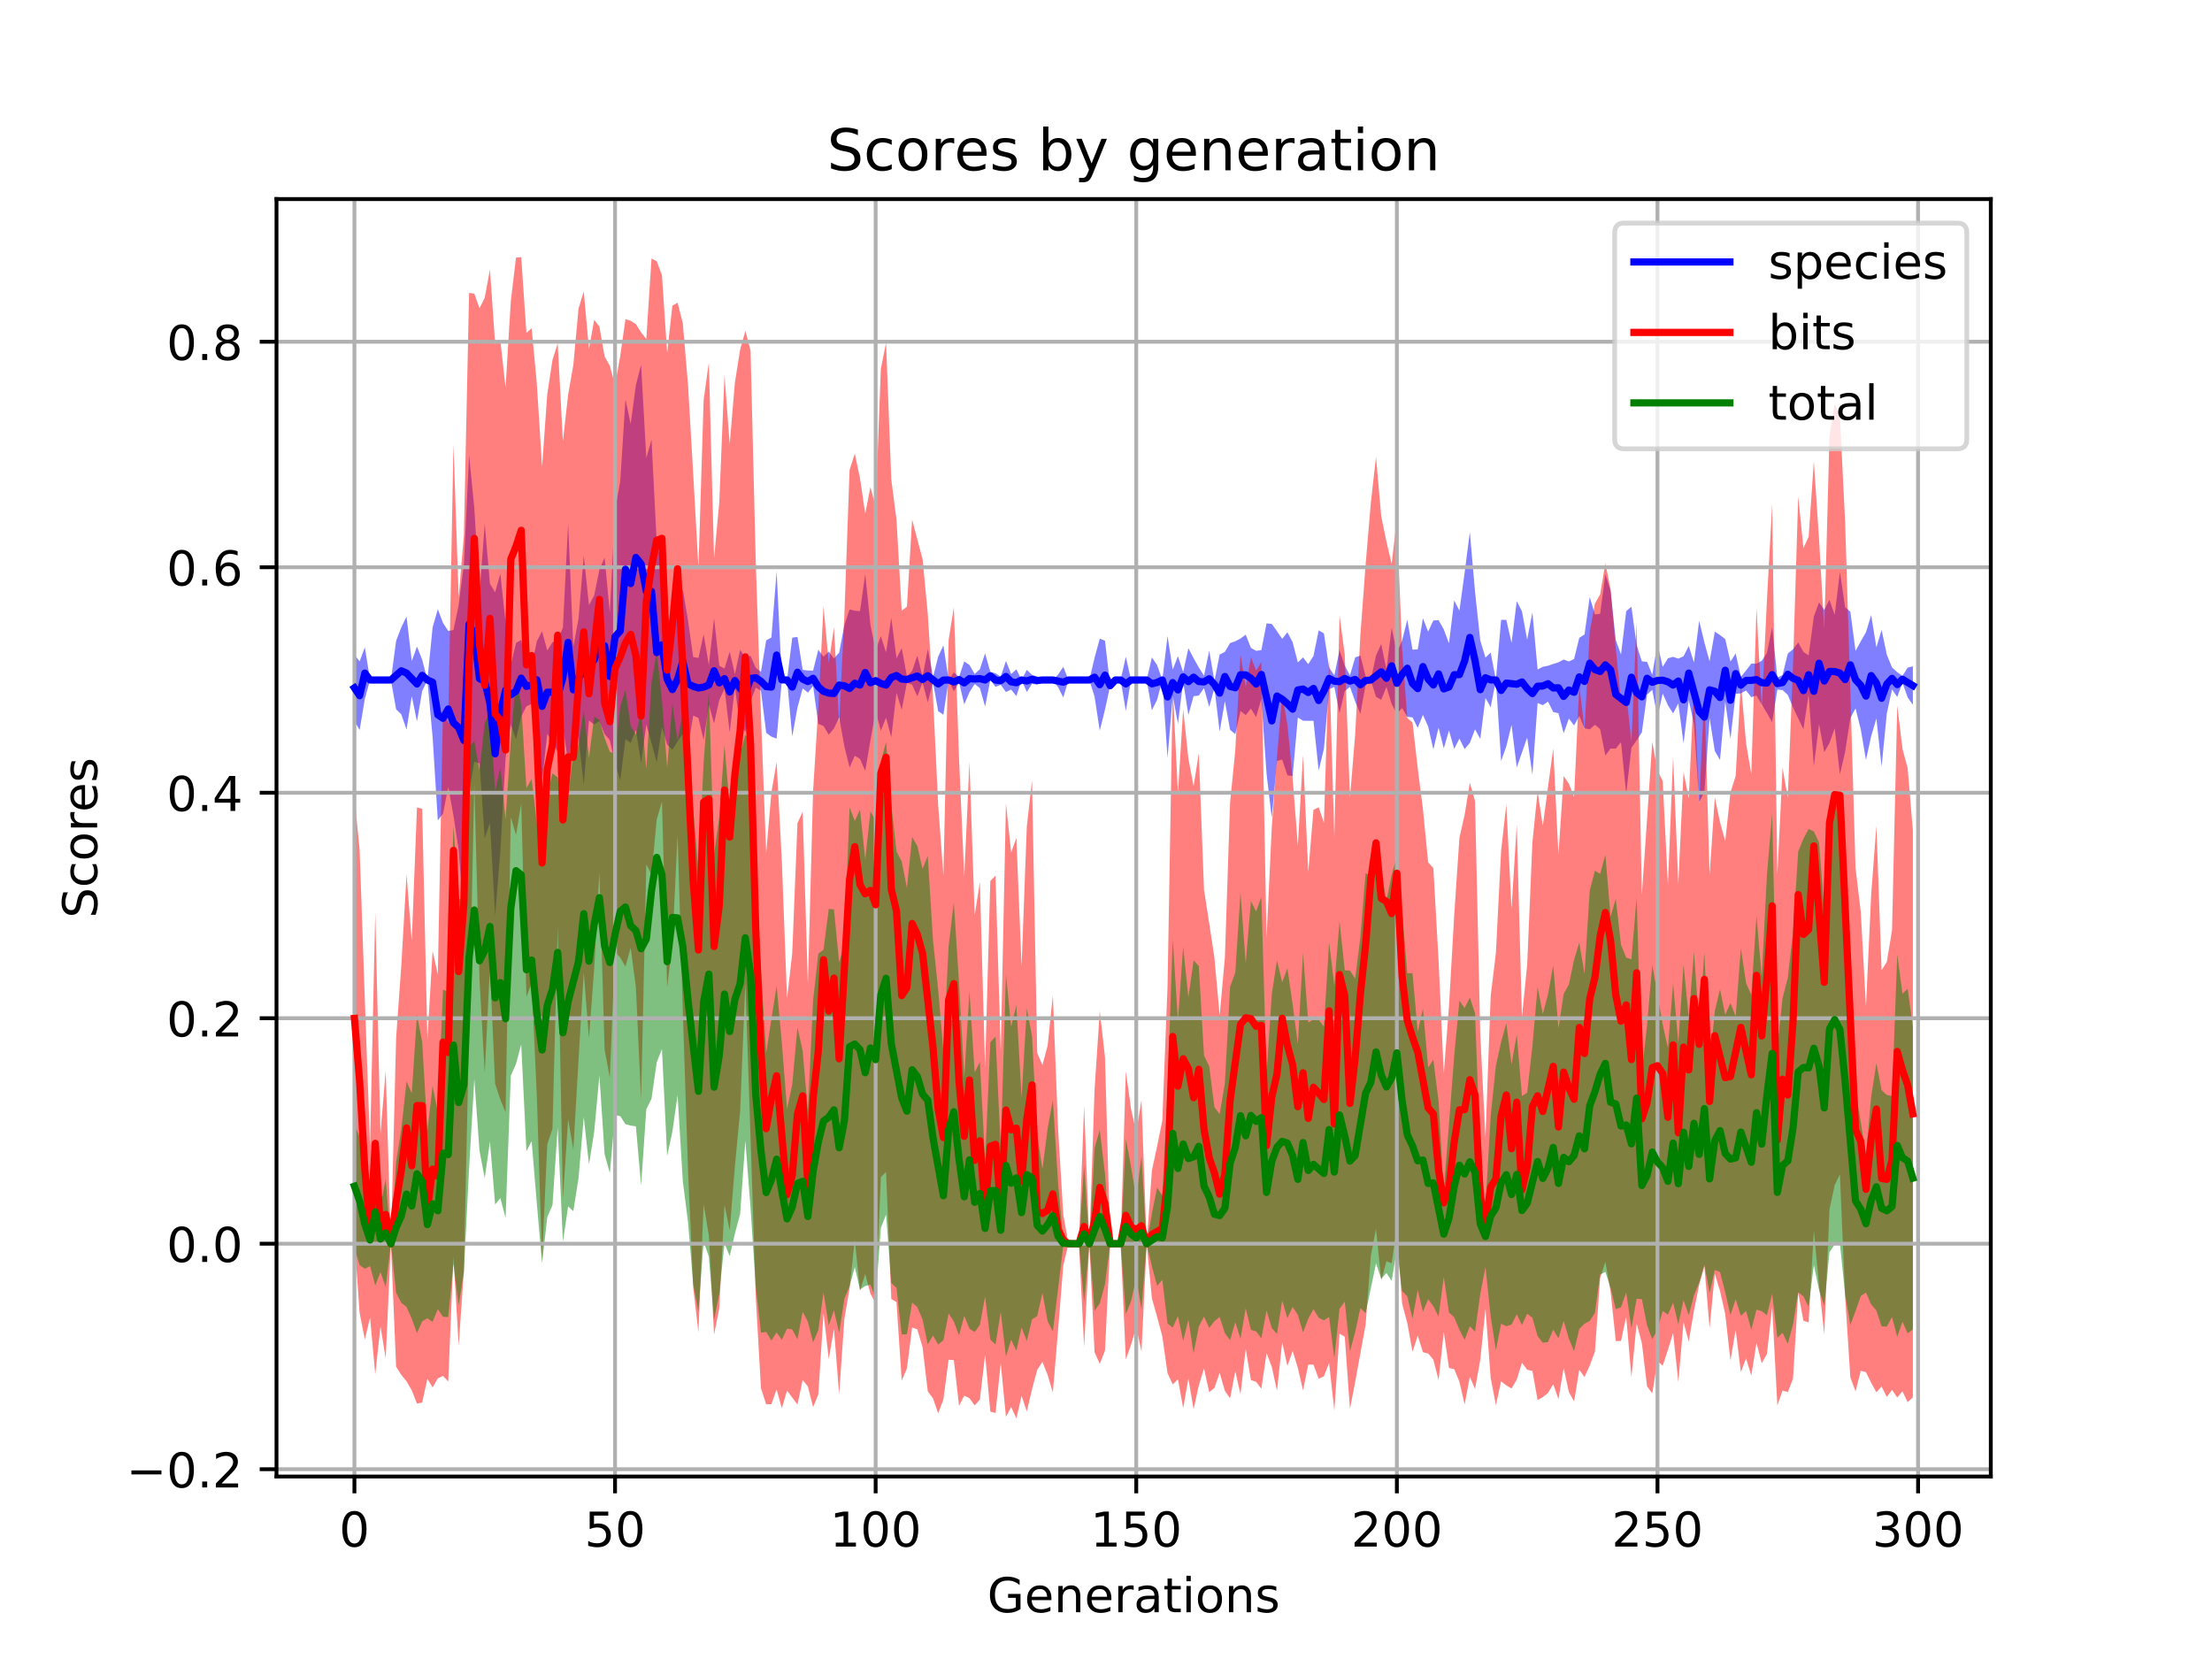 <?xml version="1.0" encoding="utf-8" standalone="no"?>
<!DOCTYPE svg PUBLIC "-//W3C//DTD SVG 1.1//EN"
  "http://www.w3.org/Graphics/SVG/1.1/DTD/svg11.dtd">
<!-- Created with matplotlib (https://matplotlib.org/) -->
<svg height="345.6pt" version="1.1" viewBox="0 0 460.8 345.6" width="460.8pt" xmlns="http://www.w3.org/2000/svg" xmlns:xlink="http://www.w3.org/1999/xlink">
 <defs>
  <style type="text/css">
*{stroke-linecap:butt;stroke-linejoin:round;}
  </style>
 </defs>
 <g id="figure_1">
  <g id="patch_1">
   <path d="M 0 345.6 
L 460.8 345.6 
L 460.8 0 
L 0 0 
z
" style="fill:#ffffff;"/>
  </g>
  <g id="axes_1">
   <g id="patch_2">
    <path d="M 57.6 307.584 
L 414.72 307.584 
L 414.72 41.472 
L 57.6 41.472 
z
" style="fill:#ffffff;"/>
   </g>
   <g id="PolyCollection_1">
    <path clip-path="url(#pce8a2ee528)" d="M 73.833 136.389 
L 73.833 150.203 
L 74.919 152.07 
L 76.004 145.595 
L 77.09 141.652 
L 78.176 141.692 
L 79.262 141.652 
L 80.348 141.652 
L 81.433 141.652 
L 82.519 147.772 
L 83.605 148.811 
L 84.691 151.994 
L 85.777 145.012 
L 86.862 150.276 
L 87.948 143.973 
L 89.034 141.652 
L 90.12 153.549 
L 91.206 170.887 
L 92.291 169.493 
L 93.377 163.959 
L 94.463 169.891 
L 95.549 177.084 
L 96.635 190.914 
L 97.72 165.245 
L 98.806 158.656 
L 99.892 159.031 
L 100.978 174.628 
L 102.064 171.42 
L 103.149 190.691 
L 104.235 177.314 
L 105.321 157.915 
L 106.407 150.953 
L 107.493 154.012 
L 108.578 149.263 
L 109.664 147.142 
L 110.75 146.637 
L 111.836 149.679 
L 112.922 162.818 
L 114.007 152.883 
L 115.093 154.601 
L 116.179 156.671 
L 117.265 151.592 
L 118.351 158.59 
L 119.436 152.676 
L 120.522 153.616 
L 121.608 163.492 
L 122.694 150.108 
L 123.78 150.921 
L 124.865 150.223 
L 125.951 152.919 
L 127.037 154.192 
L 128.123 158.955 
L 129.209 162.626 
L 130.294 153.979 
L 131.38 154.776 
L 132.466 152.046 
L 133.552 158.971 
L 134.638 150.916 
L 135.723 154.801 
L 136.809 158.832 
L 137.895 151.464 
L 138.981 155.114 
L 140.067 156.175 
L 141.152 154.469 
L 142.238 152.866 
L 143.324 155.672 
L 144.41 149.063 
L 145.496 149.569 
L 146.581 154.132 
L 147.667 146.784 
L 148.753 150.692 
L 149.839 145.842 
L 150.925 143.481 
L 152.01 152.558 
L 153.096 143.113 
L 154.182 151.413 
L 155.268 152.372 
L 156.354 146.069 
L 157.439 143.251 
L 158.525 143.907 
L 159.611 152.658 
L 160.697 153.463 
L 161.783 153.861 
L 162.868 141.813 
L 163.954 141.652 
L 165.04 153.409 
L 166.126 147.406 
L 167.212 143.393 
L 168.297 144.283 
L 169.383 142.927 
L 170.469 150.8 
L 171.555 151.237 
L 172.641 153.049 
L 173.726 151.755 
L 174.812 149.445 
L 175.898 155.493 
L 176.984 159.892 
L 178.07 157.439 
L 179.155 158.098 
L 180.241 160.606 
L 181.327 154.236 
L 182.413 148.181 
L 183.499 152.213 
L 184.584 149.497 
L 185.67 153.608 
L 186.756 144.309 
L 187.842 147.886 
L 188.928 142.216 
L 190.013 142.625 
L 191.099 145.077 
L 192.185 142.135 
L 193.271 146.315 
L 194.357 142.095 
L 195.442 148.148 
L 196.528 148.893 
L 197.614 141.652 
L 198.7 144.032 
L 199.786 142.135 
L 200.871 146.739 
L 201.957 144.197 
L 203.043 142.493 
L 204.129 143.343 
L 205.215 147.182 
L 206.3 141.608 
L 207.386 143.088 
L 208.472 142.647 
L 209.558 144.165 
L 210.644 143.645 
L 211.729 145.019 
L 212.815 141.652 
L 213.901 144.156 
L 214.987 142.457 
L 216.073 142.618 
L 217.158 141.652 
L 218.244 141.652 
L 219.33 141.652 
L 220.416 143.155 
L 221.502 145.303 
L 222.587 141.652 
L 223.673 141.652 
L 224.759 141.652 
L 225.845 141.652 
L 226.931 141.652 
L 228.016 145.115 
L 229.102 152.21 
L 230.188 147.819 
L 231.274 142.838 
L 232.36 141.652 
L 233.445 141.652 
L 234.531 148.094 
L 235.617 141.652 
L 236.703 141.652 
L 237.789 141.652 
L 238.875 141.652 
L 239.96 147.95 
L 241.046 145.786 
L 242.132 141.652 
L 243.218 157.859 
L 244.304 144.901 
L 245.389 150.756 
L 246.475 141.964 
L 247.561 148.944 
L 248.647 145.031 
L 249.733 144.897 
L 250.818 143.335 
L 251.904 147.254 
L 252.99 143.314 
L 254.076 152.42 
L 255.162 146.041 
L 256.247 152.018 
L 257.333 152.949 
L 258.419 148.107 
L 259.505 148.975 
L 260.591 147.614 
L 261.676 149.387 
L 262.762 145.571 
L 263.848 161.204 
L 264.934 170.385 
L 266.02 158.508 
L 267.105 158.23 
L 268.191 161.506 
L 269.277 161.669 
L 270.363 149.469 
L 271.449 150.138 
L 272.534 150.164 
L 273.62 150.159 
L 274.706 160.524 
L 275.792 155.973 
L 276.878 143.614 
L 277.963 143.079 
L 279.049 148.55 
L 280.135 143.972 
L 281.221 143.07 
L 282.307 146.131 
L 283.392 148.718 
L 284.478 142.666 
L 285.564 141.706 
L 286.65 145.159 
L 287.736 145.779 
L 288.821 143.078 
L 289.907 146.654 
L 290.993 148.698 
L 292.079 147.488 
L 293.165 149.314 
L 294.25 149.446 
L 295.336 151.61 
L 296.422 148.927 
L 297.508 151.33 
L 298.594 156.121 
L 299.679 151.57 
L 300.765 155.905 
L 301.851 152.165 
L 302.937 156.022 
L 304.023 153.856 
L 305.108 156.052 
L 306.194 154.753 
L 307.28 151.927 
L 308.366 153.929 
L 309.452 145.388 
L 310.537 147.339 
L 311.623 141.652 
L 312.709 158.533 
L 313.795 155.464 
L 314.881 151.003 
L 315.966 159.856 
L 317.052 156.764 
L 318.138 153.634 
L 319.224 161.421 
L 320.31 146.45 
L 321.395 146.898 
L 322.481 146.157 
L 323.567 148.32 
L 324.653 148.579 
L 325.739 152.755 
L 326.824 149.677 
L 327.91 151.129 
L 328.996 149.136 
L 330.082 151.726 
L 331.168 151.935 
L 332.253 150.978 
L 333.339 151.891 
L 334.425 157.388 
L 335.511 155.93 
L 336.597 155.962 
L 337.682 154.598 
L 338.768 165.345 
L 339.854 155.763 
L 340.94 154.232 
L 342.026 152.568 
L 343.111 144.706 
L 344.197 143.704 
L 345.283 149.405 
L 346.369 144.45 
L 347.455 146.911 
L 348.54 148.596 
L 349.626 146.552 
L 350.712 154.851 
L 351.798 145.874 
L 352.884 150.77 
L 353.969 167.093 
L 355.055 164.947 
L 356.141 149.615 
L 357.227 156.453 
L 358.313 158.324 
L 359.398 146.108 
L 360.484 153.917 
L 361.57 144.533 
L 362.656 144.447 
L 363.742 143.848 
L 364.827 145.221 
L 365.913 144.904 
L 366.999 146.768 
L 368.085 148.538 
L 369.171 150.44 
L 370.256 143.639 
L 371.342 143.756 
L 372.428 144.77 
L 373.514 147.364 
L 374.6 149.645 
L 375.685 151.915 
L 376.771 144.592 
L 377.857 159.598 
L 378.943 150.846 
L 380.029 156.696 
L 381.114 154.807 
L 382.2 151.704 
L 383.286 161.324 
L 384.372 156.643 
L 385.458 149.59 
L 386.543 147.567 
L 387.629 151.929 
L 388.715 158.322 
L 389.801 153.339 
L 390.887 149.68 
L 391.972 159.685 
L 393.058 148.611 
L 394.144 143.601 
L 395.23 145.19 
L 396.316 142.224 
L 397.401 145.277 
L 398.487 146.839 
L 398.487 138.794 
L 398.487 138.794 
L 397.401 139.074 
L 396.316 140.791 
L 395.23 140.021 
L 394.144 139.046 
L 393.058 136.384 
L 391.972 131.22 
L 390.887 134.857 
L 389.801 128.127 
L 388.715 131.707 
L 387.629 133.608 
L 386.543 135.603 
L 385.458 127.415 
L 384.372 126.499 
L 383.286 119.121 
L 382.2 128.097 
L 381.114 124.954 
L 380.029 127.037 
L 378.943 125.487 
L 377.857 128.417 
L 376.771 136.53 
L 375.685 135.795 
L 374.6 133.836 
L 373.514 135.255 
L 372.428 136.168 
L 371.342 140.604 
L 370.256 141.184 
L 369.171 130.643 
L 368.085 136.043 
L 366.999 137.666 
L 365.913 138.258 
L 364.827 138.241 
L 363.742 139.649 
L 362.656 141.013 
L 361.57 136.114 
L 360.484 137.834 
L 359.398 133.143 
L 358.313 132.295 
L 357.227 131.576 
L 356.141 137.795 
L 355.055 133.831 
L 353.969 129.324 
L 352.884 138.012 
L 351.798 134.558 
L 350.712 136.718 
L 349.626 137.204 
L 348.54 136.831 
L 347.455 137.143 
L 346.369 138.946 
L 345.283 134.095 
L 344.197 140.561 
L 343.111 137.875 
L 342.026 137.769 
L 340.94 134.387 
L 339.854 126.391 
L 338.768 127.326 
L 337.682 136.334 
L 336.597 133.348 
L 335.511 123.115 
L 334.425 119.635 
L 333.339 127.87 
L 332.253 128.005 
L 331.168 124.376 
L 330.082 132.182 
L 328.996 132.867 
L 327.91 137.289 
L 326.824 137.801 
L 325.739 137.394 
L 324.653 137.971 
L 323.567 138.312 
L 322.481 138.686 
L 321.395 138.906 
L 320.31 139.46 
L 319.224 127.541 
L 318.138 133.275 
L 317.052 127.345 
L 315.966 125.233 
L 314.881 133.925 
L 313.795 129.129 
L 312.709 129.127 
L 311.623 141.652 
L 310.537 135.939 
L 309.452 136.99 
L 308.366 133.428 
L 307.28 123.311 
L 306.194 110.835 
L 305.108 119.323 
L 304.023 127.206 
L 302.937 125.094 
L 301.851 134.029 
L 300.765 131.117 
L 299.679 129.198 
L 298.594 129.251 
L 297.508 131.585 
L 296.422 128.794 
L 295.336 135.282 
L 294.25 135.335 
L 293.165 129.108 
L 292.079 133.474 
L 290.993 135.988 
L 289.907 130.768 
L 288.821 139.502 
L 287.736 134.143 
L 286.65 136.543 
L 285.564 141.612 
L 284.478 140.867 
L 283.392 136.558 
L 282.307 136.958 
L 281.221 140.695 
L 280.135 138.688 
L 279.049 135.452 
L 277.963 140.708 
L 276.878 139.073 
L 275.792 131.934 
L 274.706 131.326 
L 273.62 136.658 
L 272.534 138.351 
L 271.449 136.951 
L 270.363 137.994 
L 269.277 133.781 
L 268.191 131.703 
L 267.105 133.086 
L 266.02 131.494 
L 264.934 129.97 
L 263.848 129.863 
L 262.762 135.434 
L 261.676 135.579 
L 260.591 134.965 
L 259.505 132.212 
L 258.419 133.02 
L 257.333 133.589 
L 256.247 133.963 
L 255.162 135.8 
L 254.076 136.355 
L 252.99 141.878 
L 251.904 135.554 
L 250.818 140.761 
L 249.733 139.052 
L 248.647 137.117 
L 247.561 135.038 
L 246.475 140.038 
L 245.389 136.684 
L 244.304 139.495 
L 243.218 132.504 
L 242.132 141.652 
L 241.046 138.552 
L 239.96 136.943 
L 238.875 141.652 
L 237.789 141.652 
L 236.703 141.652 
L 235.617 141.652 
L 234.531 136.82 
L 233.445 141.652 
L 232.36 141.652 
L 231.274 142.838 
L 230.188 133.478 
L 229.102 133.04 
L 228.016 137.035 
L 226.931 141.652 
L 225.845 141.652 
L 224.759 141.652 
L 223.673 141.652 
L 222.587 141.652 
L 221.502 138.914 
L 220.416 140.525 
L 219.33 141.652 
L 218.244 141.652 
L 217.158 141.652 
L 216.073 140.927 
L 214.987 140.578 
L 213.901 139.551 
L 212.815 141.652 
L 211.729 139.426 
L 210.644 140.424 
L 209.558 137.69 
L 208.472 140.939 
L 207.386 140.256 
L 206.3 139.968 
L 205.215 136.109 
L 204.129 139.397 
L 203.043 140.409 
L 201.957 138.53 
L 200.871 137.773 
L 199.786 141.008 
L 198.7 140.078 
L 197.614 141.652 
L 196.528 134.452 
L 195.442 136.78 
L 194.357 141.062 
L 193.271 135.218 
L 192.185 140.954 
L 191.099 136.576 
L 190.013 139.78 
L 188.928 140.9 
L 187.842 135.029 
L 186.756 137.143 
L 185.67 128.676 
L 184.584 135.928 
L 183.499 132.527 
L 182.413 135.405 
L 181.327 130.209 
L 180.241 119.571 
L 179.155 127.313 
L 178.07 127.22 
L 176.984 126.955 
L 175.898 130.241 
L 174.812 135.966 
L 173.726 137.173 
L 172.641 135.731 
L 171.555 136.805 
L 170.469 135.35 
L 169.383 139.693 
L 168.297 139.679 
L 167.212 139.535 
L 166.126 132.677 
L 165.04 132.834 
L 163.954 141.652 
L 162.868 141.437 
L 161.783 119.055 
L 160.697 132.794 
L 159.611 133.398 
L 158.525 139.961 
L 157.439 139.114 
L 156.354 136.631 
L 155.268 136.945 
L 154.182 135.367 
L 153.096 140.446 
L 152.01 135.752 
L 150.925 139.273 
L 149.839 138.67 
L 148.753 128.774 
L 147.667 138.574 
L 146.581 132.139 
L 145.496 137.063 
L 144.41 136.886 
L 143.324 129.23 
L 142.238 122.734 
L 141.152 128.594 
L 140.067 131.128 
L 138.981 127.841 
L 137.895 117.211 
L 136.809 113.05 
L 135.723 91.581 
L 134.638 95.412 
L 133.552 76.002 
L 132.466 80.216 
L 131.38 88.344 
L 130.294 83.182 
L 129.209 100.237 
L 128.123 106.31 
L 127.037 127.663 
L 125.951 116.145 
L 124.865 118.68 
L 123.78 124.035 
L 122.694 126.056 
L 121.608 115.718 
L 120.522 128.843 
L 119.436 134.708 
L 118.351 109.051 
L 117.265 130.719 
L 116.179 133.384 
L 115.093 133.776 
L 114.007 135.521 
L 112.922 131.492 
L 111.836 133.571 
L 110.75 138.707 
L 109.664 138.86 
L 108.578 133.276 
L 107.493 133.949 
L 106.407 138.538 
L 105.321 129.643 
L 104.235 119.532 
L 103.149 123.375 
L 102.064 121.615 
L 100.978 109.106 
L 99.892 123.736 
L 98.806 105.818 
L 97.72 94.786 
L 96.635 117.555 
L 95.549 126.057 
L 94.463 131.25 
L 93.377 131.437 
L 92.291 129.77 
L 91.206 126.912 
L 90.12 130.695 
L 89.034 141.652 
L 87.948 137.426 
L 86.862 134.692 
L 85.777 137.715 
L 84.691 128.438 
L 83.605 130.668 
L 82.519 133.492 
L 81.433 141.652 
L 80.348 141.652 
L 79.262 141.652 
L 78.176 141.598 
L 77.09 141.652 
L 76.004 134.851 
L 74.919 137.784 
L 73.833 136.389 
z
" style="fill:#0000ff;fill-opacity:0.5;"/>
   </g>
   <g id="PolyCollection_2">
    <path clip-path="url(#pce8a2ee528)" d="M 73.833 165.93 
L 73.833 258.371 
L 74.919 273.52 
L 76.004 279.05 
L 77.09 274.47 
L 78.176 286.283 
L 79.262 276.296 
L 80.348 282.964 
L 81.433 259.09 
L 82.519 284.723 
L 83.605 286.424 
L 84.691 287.76 
L 85.777 289.626 
L 86.862 292.408 
L 87.948 292.162 
L 89.034 287.226 
L 90.12 289.032 
L 91.206 287.133 
L 92.291 286.644 
L 93.377 287.791 
L 94.463 261.762 
L 95.549 280.365 
L 96.635 264.792 
L 97.72 214.441 
L 98.806 163.12 
L 99.892 204.112 
L 100.978 223.482 
L 102.064 201.51 
L 103.149 225.787 
L 104.235 229.066 
L 105.321 231.703 
L 106.407 170.21 
L 107.493 173.945 
L 108.578 167.389 
L 109.664 207.66 
L 110.75 204.741 
L 111.836 228.325 
L 112.922 262.314 
L 114.007 238.364 
L 115.093 235.133 
L 116.179 193.118 
L 117.265 249.726 
L 118.351 233.125 
L 119.436 239.493 
L 120.522 220.738 
L 121.608 202.565 
L 122.694 216.32 
L 123.78 201.723 
L 124.865 181.733 
L 125.951 218.628 
L 127.037 224.489 
L 128.123 198.247 
L 129.209 199.494 
L 130.294 201.34 
L 131.38 197.453 
L 132.466 205.653 
L 133.552 229.118 
L 134.638 180.054 
L 135.723 182.196 
L 136.809 170.692 
L 137.895 166.992 
L 138.981 205.645 
L 140.067 196.554 
L 141.152 173.898 
L 142.238 210.458 
L 143.324 243.539 
L 144.41 268.262 
L 145.496 277.556 
L 146.581 250.876 
L 147.667 257.37 
L 148.753 278.008 
L 149.839 272.575 
L 150.925 250.991 
L 152.01 256.299 
L 153.096 242.875 
L 154.182 231.527 
L 155.268 204.759 
L 156.354 236.952 
L 157.439 270.195 
L 158.525 289.208 
L 159.611 292.542 
L 160.697 292.508 
L 161.783 289.419 
L 162.868 293.385 
L 163.954 289.668 
L 165.04 291.141 
L 166.126 292.588 
L 167.212 287.467 
L 168.297 288.843 
L 169.383 293.125 
L 170.469 290.52 
L 171.555 273.551 
L 172.641 283.119 
L 173.726 276.824 
L 174.812 290.447 
L 175.898 274.715 
L 176.984 268.438 
L 178.07 258.244 
L 179.155 268.944 
L 180.241 265.365 
L 181.327 269.512 
L 182.413 271.46 
L 183.499 245.227 
L 184.584 244.135 
L 185.67 270.612 
L 186.756 271.247 
L 187.842 287.611 
L 188.928 285.055 
L 190.013 276.528 
L 191.099 276.933 
L 192.185 280.669 
L 193.271 289.84 
L 194.357 291.309 
L 195.442 294.422 
L 196.528 291.526 
L 197.614 283.258 
L 198.7 283.328 
L 199.786 292.833 
L 200.871 290.725 
L 201.957 291.272 
L 203.043 292.768 
L 204.129 291.54 
L 205.215 282.219 
L 206.3 294.055 
L 207.386 294.352 
L 208.472 283.972 
L 209.558 295.162 
L 210.644 293.1 
L 211.729 295.488 
L 212.815 290.776 
L 213.901 294.035 
L 214.987 289.431 
L 216.073 285.35 
L 217.158 283.688 
L 218.244 286.448 
L 219.33 290.095 
L 220.416 277.101 
L 221.502 263.626 
L 222.587 259.09 
L 223.673 259.09 
L 224.759 259.09 
L 225.845 280.644 
L 226.931 259.09 
L 228.016 281.683 
L 229.102 284.13 
L 230.188 281.334 
L 231.274 259.09 
L 232.36 259.09 
L 233.445 259.09 
L 234.531 283.215 
L 235.617 280.134 
L 236.703 276.437 
L 237.789 281.557 
L 238.875 259.09 
L 239.96 270.483 
L 241.046 274.309 
L 242.132 278.395 
L 243.218 286.051 
L 244.304 288.402 
L 245.389 287.322 
L 246.475 293.337 
L 247.561 287.182 
L 248.647 293.573 
L 249.733 288.611 
L 250.818 285.101 
L 251.904 290.036 
L 252.99 289.115 
L 254.076 285.988 
L 255.162 289.73 
L 256.247 291.305 
L 257.333 285.669 
L 258.419 290.443 
L 259.505 280.972 
L 260.591 287.498 
L 261.676 287.866 
L 262.762 289.3 
L 263.848 281.857 
L 264.934 284.74 
L 266.02 289.716 
L 267.105 279.627 
L 268.191 284.549 
L 269.277 281.419 
L 270.363 284.961 
L 271.449 289.66 
L 272.534 284.271 
L 273.62 284.28 
L 274.706 287.219 
L 275.792 286.704 
L 276.878 283.928 
L 277.963 293.85 
L 279.049 277.825 
L 280.135 278.463 
L 281.221 293.515 
L 282.307 287.869 
L 283.392 281.932 
L 284.478 276.008 
L 285.564 261.648 
L 286.65 255.987 
L 287.736 266.745 
L 288.821 262.717 
L 289.907 263.184 
L 290.993 255.656 
L 292.079 271.531 
L 293.165 275.615 
L 294.25 281.604 
L 295.336 278.233 
L 296.422 281.681 
L 297.508 281.947 
L 298.594 283.251 
L 299.679 287.506 
L 300.765 277.46 
L 301.851 284.974 
L 302.937 285.215 
L 304.023 287.846 
L 305.108 292.574 
L 306.194 286.794 
L 307.28 289.361 
L 308.366 283.28 
L 309.452 272.644 
L 310.537 287.039 
L 311.623 292.711 
L 312.709 287.758 
L 313.795 288.596 
L 314.881 289.253 
L 315.966 287.391 
L 317.052 283.883 
L 318.138 285.352 
L 319.224 285.574 
L 320.31 291.656 
L 321.395 291.039 
L 322.481 290.178 
L 323.567 288.347 
L 324.653 291.472 
L 325.739 284.997 
L 326.824 289.981 
L 327.91 291.942 
L 328.996 285.347 
L 330.082 286.878 
L 331.168 284.48 
L 332.253 281.556 
L 333.339 266.249 
L 334.425 262.854 
L 335.511 269.038 
L 336.597 279.373 
L 337.682 279.352 
L 338.768 274.29 
L 339.854 286.876 
L 340.94 275.715 
L 342.026 279.774 
L 343.111 288.778 
L 344.197 290.28 
L 345.283 283.487 
L 346.369 284.51 
L 347.455 281.213 
L 348.54 277.697 
L 349.626 287.901 
L 350.712 275.457 
L 351.798 279.454 
L 352.884 273.046 
L 353.969 267.653 
L 355.055 263.809 
L 356.141 276.649 
L 357.227 265.375 
L 358.313 268.951 
L 359.398 273.763 
L 360.484 283.416 
L 361.57 277.067 
L 362.656 285.831 
L 363.742 282.98 
L 364.827 286.561 
L 365.913 279.729 
L 366.999 283.995 
L 368.085 282.06 
L 369.171 272.342 
L 370.256 292.774 
L 371.342 289.673 
L 372.428 290.002 
L 373.514 287.226 
L 374.6 269.314 
L 375.685 275.139 
L 376.771 275.483 
L 377.857 256.334 
L 378.943 267.785 
L 380.029 278.015 
L 381.114 251.911 
L 382.2 246.883 
L 383.286 244.635 
L 384.372 270.064 
L 385.458 286.917 
L 386.543 289.854 
L 387.629 285.552 
L 388.715 285.85 
L 389.801 288.062 
L 390.887 290.033 
L 391.972 288.849 
L 393.058 290.998 
L 394.144 289.532 
L 395.23 291.125 
L 396.316 289.832 
L 397.401 292.096 
L 398.487 291.097 
L 398.487 172.993 
L 398.487 172.993 
L 397.401 160.032 
L 396.316 155.967 
L 395.23 146.946 
L 394.144 193.779 
L 393.058 200.365 
L 391.972 202.112 
L 390.887 172.032 
L 389.801 186.318 
L 388.715 209.665 
L 387.629 189.906 
L 386.543 180.884 
L 385.458 143.922 
L 384.372 108.664 
L 383.286 86.691 
L 382.2 84.165 
L 381.114 90.913 
L 380.029 131.236 
L 378.943 112.317 
L 377.857 96.1 
L 376.771 111.833 
L 375.685 114.167 
L 374.6 103.394 
L 373.514 138.665 
L 372.428 166.233 
L 371.342 159.96 
L 370.256 182.224 
L 369.171 105.07 
L 368.085 125.002 
L 366.999 147.616 
L 365.913 126.623 
L 364.827 161.239 
L 363.742 154.855 
L 362.656 142.219 
L 361.57 161.649 
L 360.484 165.086 
L 359.398 175.224 
L 358.313 171.268 
L 357.227 166.122 
L 356.141 182.257 
L 355.055 144.253 
L 353.969 167.492 
L 352.884 143.003 
L 351.798 166.312 
L 350.712 160.807 
L 349.626 184.081 
L 348.54 157.634 
L 347.455 184.298 
L 346.369 162.685 
L 345.283 160.519 
L 344.197 154.537 
L 343.111 170.645 
L 342.026 186.393 
L 340.94 129.572 
L 339.854 154.582 
L 338.768 144.388 
L 337.682 146.119 
L 336.597 135.139 
L 335.511 122.715 
L 334.425 117.326 
L 333.339 123.809 
L 332.253 125.726 
L 331.168 131.642 
L 330.082 152.061 
L 328.996 142.738 
L 327.91 166.038 
L 326.824 163.265 
L 325.739 161.655 
L 324.653 178.079 
L 323.567 155.914 
L 322.481 163.911 
L 321.395 172.042 
L 320.31 164.872 
L 319.224 175.507 
L 318.138 200.984 
L 317.052 211.838 
L 315.966 171.797 
L 314.881 189.36 
L 313.795 167.594 
L 312.709 177.192 
L 311.623 198.473 
L 310.537 207.517 
L 309.452 236.963 
L 308.366 215.51 
L 307.28 166.892 
L 306.194 163.043 
L 305.108 169.746 
L 304.023 174.545 
L 302.937 190.65 
L 301.851 209.585 
L 300.765 223.665 
L 299.679 200.072 
L 298.594 180.832 
L 297.508 179.639 
L 296.422 168.532 
L 295.336 160.029 
L 294.25 150.516 
L 293.165 149.588 
L 292.079 135.215 
L 290.993 108.159 
L 289.907 117.465 
L 288.821 112.855 
L 287.736 107.538 
L 286.65 95.182 
L 285.564 104.788 
L 284.478 117.674 
L 283.392 132.263 
L 282.307 152.976 
L 281.221 166.206 
L 280.135 136.309 
L 279.049 128.222 
L 277.963 174.419 
L 276.878 137.233 
L 275.792 171.392 
L 274.706 168.154 
L 273.62 168.704 
L 272.534 181.705 
L 271.449 157.305 
L 270.363 176.147 
L 269.277 162.137 
L 268.191 150.945 
L 267.105 144.611 
L 266.02 157.67 
L 264.934 172.349 
L 263.848 195.4 
L 262.762 137.917 
L 261.676 139.723 
L 260.591 136.91 
L 259.505 143.073 
L 258.419 136.36 
L 257.333 156.285 
L 256.247 167.217 
L 255.162 199.53 
L 254.076 211.53 
L 252.99 199.546 
L 251.904 192.352 
L 250.818 185.361 
L 249.733 156.899 
L 248.647 163.762 
L 247.561 158.02 
L 246.475 147.785 
L 245.389 165.211 
L 244.304 143.432 
L 243.218 205.483 
L 242.132 233.424 
L 241.046 238.796 
L 239.96 243.852 
L 238.875 259.09 
L 237.789 229.133 
L 236.703 235.89 
L 235.617 231.03 
L 234.531 223.154 
L 233.445 259.09 
L 232.36 259.09 
L 231.274 259.09 
L 230.188 220.23 
L 229.102 210.597 
L 228.016 227.011 
L 226.931 259.09 
L 225.845 230.35 
L 224.759 259.09 
L 223.673 259.09 
L 222.587 259.09 
L 221.502 253.041 
L 220.416 235.074 
L 219.33 207.325 
L 218.244 217.809 
L 217.158 221.884 
L 216.073 219.372 
L 214.987 162.571 
L 213.901 172.185 
L 212.815 201.33 
L 211.729 174.535 
L 210.644 177.612 
L 209.558 167.318 
L 208.472 219.086 
L 207.386 182.417 
L 206.3 183.52 
L 205.215 222.315 
L 204.129 183.753 
L 203.043 190.685 
L 201.957 158.681 
L 200.871 182.707 
L 199.786 157.988 
L 198.7 126.504 
L 197.614 133.348 
L 196.528 182.417 
L 195.442 167.7 
L 194.357 144.999 
L 193.271 127.804 
L 192.185 116.431 
L 191.099 112.401 
L 190.013 108.224 
L 188.928 126.397 
L 187.842 127.214 
L 186.756 108.288 
L 185.67 99.851 
L 184.584 71.39 
L 183.499 76.829 
L 182.413 105.508 
L 181.327 101.461 
L 180.241 107.031 
L 179.155 99.631 
L 178.07 94.484 
L 176.984 97.9 
L 175.898 128.102 
L 174.812 150.676 
L 173.726 130.682 
L 172.641 138.139 
L 171.555 126.287 
L 170.469 147.345 
L 169.383 164.711 
L 168.297 205.106 
L 167.212 169.108 
L 166.126 171.467 
L 165.04 198.522 
L 163.954 208.11 
L 162.868 179.268 
L 161.783 158.763 
L 160.697 165.051 
L 159.611 177.714 
L 158.525 149.168 
L 157.439 117.081 
L 156.354 72.98 
L 155.268 68.935 
L 154.182 72.84 
L 153.096 79.682 
L 152.01 92.466 
L 150.925 78.152 
L 149.839 104.652 
L 148.753 116.345 
L 147.667 75.494 
L 146.581 83.314 
L 145.496 118.256 
L 144.41 98.792 
L 143.324 80.128 
L 142.238 67.325 
L 141.152 63.048 
L 140.067 63.674 
L 138.981 73.525 
L 137.895 57.302 
L 136.809 54.426 
L 135.723 53.847 
L 134.638 70.636 
L 133.552 69.237 
L 132.466 67.522 
L 131.38 66.828 
L 130.294 66.476 
L 129.209 74.165 
L 128.123 80.181 
L 127.037 76.2 
L 125.951 74.286 
L 124.865 68.017 
L 123.78 66.63 
L 122.694 72.729 
L 121.608 60.696 
L 120.522 64.257 
L 119.436 76.04 
L 118.351 82.22 
L 117.265 91.908 
L 116.179 71.531 
L 115.093 74.97 
L 114.007 82.1 
L 112.922 97.242 
L 111.836 79.988 
L 110.75 68.38 
L 109.664 69.363 
L 108.578 53.568 
L 107.493 53.669 
L 106.407 62.782 
L 105.321 80.761 
L 104.235 70.988 
L 103.149 71.637 
L 102.064 56.142 
L 100.978 62.023 
L 99.892 64.223 
L 98.806 61.175 
L 97.72 61.025 
L 96.635 111.496 
L 95.549 124.448 
L 94.463 92.542 
L 93.377 150.728 
L 92.291 147.552 
L 91.206 203.004 
L 90.12 198.063 
L 89.034 216.521 
L 87.948 168.502 
L 86.862 168.202 
L 85.777 196.073 
L 84.691 182.155 
L 83.605 201.092 
L 82.519 216.223 
L 81.433 259.09 
L 80.348 223.019 
L 79.262 236.148 
L 78.176 190.075 
L 77.09 238.582 
L 76.004 208.188 
L 74.919 177.105 
L 73.833 165.93 
z
" style="fill:#ff0000;fill-opacity:0.5;"/>
   </g>
   <g id="PolyCollection_3">
    <path clip-path="url(#pce8a2ee528)" d="M 73.833 234.233 
L 73.833 260.002 
L 74.919 263.546 
L 76.004 264.302 
L 77.09 263.76 
L 78.176 267.8 
L 79.262 264.968 
L 80.348 268.114 
L 81.433 259.09 
L 82.519 269.315 
L 83.605 271.396 
L 84.691 272.253 
L 85.777 274.698 
L 86.862 277.716 
L 87.948 275.254 
L 89.034 274.634 
L 90.12 275.359 
L 91.206 272.73 
L 92.291 274.316 
L 93.377 274.377 
L 94.463 263.345 
L 95.549 271.955 
L 96.635 265.003 
L 97.72 243.455 
L 98.806 224.76 
L 99.892 239.762 
L 100.978 245.441 
L 102.064 237.797 
L 103.149 250.922 
L 104.235 249.567 
L 105.321 253.725 
L 106.407 224.104 
L 107.493 221.627 
L 108.578 217.568 
L 109.664 239.847 
L 110.75 237.722 
L 111.836 250.731 
L 112.922 263.211 
L 114.007 253.565 
L 115.093 251.034 
L 116.179 234.84 
L 117.265 258.659 
L 118.351 251.309 
L 119.436 252.311 
L 120.522 245.376 
L 121.608 232.706 
L 122.694 242.58 
L 123.78 235.792 
L 124.865 224.022 
L 125.951 240.442 
L 127.037 244.38 
L 128.123 232.285 
L 129.209 232.52 
L 130.294 234.184 
L 131.38 234.484 
L 132.466 234.626 
L 133.552 246.997 
L 134.638 231.076 
L 135.723 228.884 
L 136.809 221.294 
L 137.895 218.527 
L 138.981 240.77 
L 140.067 235.746 
L 141.152 228.101 
L 142.238 246.016 
L 143.324 254.571 
L 144.41 267.555 
L 145.496 273.237 
L 146.581 258.62 
L 147.667 261.795 
L 148.753 275.003 
L 149.839 269.473 
L 150.925 258.981 
L 152.01 261.676 
L 153.096 256.973 
L 154.182 252.903 
L 155.268 237.61 
L 156.354 251.675 
L 157.439 268.045 
L 158.525 277.616 
L 159.611 277.455 
L 160.697 279.266 
L 161.783 277.583 
L 162.868 279.121 
L 163.954 276.787 
L 165.04 276.951 
L 166.126 279.029 
L 167.212 273.268 
L 168.297 275.348 
L 169.383 279.639 
L 170.469 277.099 
L 171.555 269.25 
L 172.641 276.138 
L 173.726 272.965 
L 174.812 277.692 
L 175.898 270.55 
L 176.984 267.94 
L 178.07 263.949 
L 179.155 268.65 
L 180.241 267.892 
L 181.327 267.615 
L 182.413 270.544 
L 183.499 255.784 
L 184.584 253.024 
L 185.67 267.271 
L 186.756 268.277 
L 187.842 277.987 
L 188.928 277.965 
L 190.013 271.343 
L 191.099 272.299 
L 192.185 274.875 
L 193.271 280.067 
L 194.357 278.203 
L 195.442 280.092 
L 196.528 279.205 
L 197.614 273.62 
L 198.7 275.284 
L 199.786 278.202 
L 200.871 274.12 
L 201.957 276.788 
L 203.043 277.487 
L 204.129 276.014 
L 205.215 270.054 
L 206.3 279.043 
L 207.386 280.087 
L 208.472 273.277 
L 209.558 282.62 
L 210.644 279.08 
L 211.729 281.393 
L 212.815 276.559 
L 213.901 279.357 
L 214.987 274.855 
L 216.073 274.167 
L 217.158 269.347 
L 218.244 275.242 
L 219.33 277.371 
L 220.416 268.511 
L 221.502 259.492 
L 222.587 259.09 
L 223.673 259.09 
L 224.759 259.09 
L 225.845 271.33 
L 226.931 259.09 
L 228.016 273.099 
L 229.102 271.505 
L 230.188 267.534 
L 231.274 259.09 
L 232.36 259.09 
L 233.445 259.09 
L 234.531 273.764 
L 235.617 271.088 
L 236.703 266.153 
L 237.789 272.779 
L 238.875 259.09 
L 239.96 263.798 
L 241.046 267.867 
L 242.132 266.599 
L 243.218 275.703 
L 244.304 276.553 
L 245.389 274.161 
L 246.475 279.349 
L 247.561 274.887 
L 248.647 281.918 
L 249.733 276.366 
L 250.818 274.27 
L 251.904 276.627 
L 252.99 275.243 
L 254.076 274.357 
L 255.162 277.717 
L 256.247 279.187 
L 257.333 275.446 
L 258.419 278.887 
L 259.505 272.514 
L 260.591 277.033 
L 261.676 277.345 
L 262.762 278.795 
L 263.848 273.004 
L 264.934 276.668 
L 266.02 277.891 
L 267.105 270.917 
L 268.191 274.594 
L 269.277 272.265 
L 270.363 273.906 
L 271.449 277.584 
L 272.534 274.696 
L 273.62 272.738 
L 274.706 274.509 
L 275.792 275.047 
L 276.878 274.365 
L 277.963 282.987 
L 279.049 272.638 
L 280.135 271.148 
L 281.221 281.551 
L 282.307 277.503 
L 283.392 272.473 
L 284.478 273.588 
L 285.564 268.4 
L 286.65 263.163 
L 287.736 266.411 
L 288.821 265.192 
L 289.907 266.829 
L 290.993 260.208 
L 292.079 268.94 
L 293.165 270.044 
L 294.25 274.71 
L 295.336 268.721 
L 296.422 273.256 
L 297.508 270.655 
L 298.594 272.105 
L 299.679 274.244 
L 300.765 265.998 
L 301.851 273.425 
L 302.937 274.413 
L 304.023 277.004 
L 305.108 279.117 
L 306.194 276.266 
L 307.28 277.424 
L 308.366 269.552 
L 309.452 263.935 
L 310.537 274.242 
L 311.623 281.281 
L 312.709 275.758 
L 313.795 276.272 
L 314.881 275.936 
L 315.966 273.791 
L 317.052 276.034 
L 318.138 273.665 
L 319.224 274.53 
L 320.31 278.336 
L 321.395 279.72 
L 322.481 279.568 
L 323.567 276.982 
L 324.653 278.816 
L 325.739 275.157 
L 326.824 278.881 
L 327.91 281.469 
L 328.996 276.859 
L 330.082 275.762 
L 331.168 275.16 
L 332.253 273.485 
L 333.339 265.504 
L 334.425 264.973 
L 335.511 268.296 
L 336.597 272.713 
L 337.682 272.342 
L 338.768 269.231 
L 339.854 276.726 
L 340.94 270.556 
L 342.026 270.627 
L 343.111 276.087 
L 344.197 278.985 
L 345.283 276.981 
L 346.369 273.076 
L 347.455 273.872 
L 348.54 271.397 
L 349.626 275.887 
L 350.712 270.874 
L 351.798 273.963 
L 352.884 269.837 
L 353.969 267.198 
L 355.055 263.453 
L 356.141 269.377 
L 357.227 264.589 
L 358.313 264.989 
L 359.398 269.201 
L 360.484 273.97 
L 361.57 270.658 
L 362.656 274.123 
L 363.742 273.107 
L 364.827 276.991 
L 365.913 272.825 
L 366.999 273.123 
L 368.085 273.989 
L 369.171 269.523 
L 370.256 278.682 
L 371.342 277.659 
L 372.428 279.941 
L 373.514 275.969 
L 374.6 269.19 
L 375.685 270.046 
L 376.771 272.234 
L 377.857 263.525 
L 378.943 268.731 
L 380.029 272.004 
L 381.114 260.848 
L 382.2 259.225 
L 383.286 259.044 
L 384.372 269.635 
L 385.458 276.05 
L 386.543 273.128 
L 387.629 270.005 
L 388.715 269.253 
L 389.801 271.743 
L 390.887 273.018 
L 391.972 276.313 
L 393.058 276.358 
L 394.144 274.373 
L 395.23 278.483 
L 396.316 275.341 
L 397.401 277.764 
L 398.487 276.912 
L 398.487 213.951 
L 398.487 213.951 
L 397.401 205.975 
L 396.316 206.995 
L 395.23 198.774 
L 394.144 228.303 
L 393.058 228.105 
L 391.972 227.102 
L 390.887 221.44 
L 389.801 228.451 
L 388.715 240.578 
L 387.629 233.739 
L 386.543 227.227 
L 385.458 199.948 
L 384.372 180.832 
L 383.286 169.91 
L 382.2 165.568 
L 381.114 167.891 
L 380.029 189.59 
L 378.943 175.493 
L 377.857 173.212 
L 376.771 172.68 
L 375.685 174.718 
L 374.6 177.372 
L 373.514 194.139 
L 372.428 203.718 
L 371.342 207.887 
L 370.256 218.103 
L 369.171 169.39 
L 368.085 182.267 
L 366.999 203.557 
L 365.913 190.764 
L 364.827 207.24 
L 363.742 204.781 
L 362.656 197.537 
L 361.57 211.74 
L 360.484 208.945 
L 359.398 211.398 
L 358.313 206.081 
L 357.227 210.614 
L 356.141 221.801 
L 355.055 198.409 
L 353.969 213.777 
L 352.884 198.19 
L 351.798 212.005 
L 350.712 200.867 
L 349.626 217.275 
L 348.54 204.847 
L 347.455 218.307 
L 346.369 213.418 
L 345.283 207.152 
L 344.197 201.009 
L 343.111 213.591 
L 342.026 223.287 
L 340.94 186.985 
L 339.854 199.847 
L 338.768 199.481 
L 337.682 196.808 
L 336.597 187.217 
L 335.511 190.938 
L 334.425 178.073 
L 333.339 182.052 
L 332.253 181.372 
L 331.168 185.549 
L 330.082 202.878 
L 328.996 196.358 
L 327.91 199.909 
L 326.824 205.1 
L 325.739 207.053 
L 324.653 214.246 
L 323.567 201.097 
L 322.481 207.136 
L 321.395 211.248 
L 320.31 205.605 
L 319.224 217.964 
L 318.138 227.645 
L 317.052 228.321 
L 315.966 215.532 
L 314.881 221.735 
L 313.795 213.159 
L 312.709 217.052 
L 311.623 222.001 
L 310.537 232.437 
L 309.452 251.211 
L 308.366 240.332 
L 307.28 211.067 
L 306.194 207.796 
L 305.108 210.001 
L 304.023 208.453 
L 302.937 219.93 
L 301.851 234.099 
L 300.765 248.209 
L 299.679 229.386 
L 298.594 220.766 
L 297.508 222.399 
L 296.422 210.081 
L 295.336 214.919 
L 294.25 202.722 
L 293.165 202.739 
L 292.079 189.579 
L 290.993 178.436 
L 289.907 182.269 
L 288.821 187.678 
L 287.736 181.386 
L 286.65 175.09 
L 285.564 182.511 
L 284.478 181.886 
L 283.392 195.28 
L 282.307 203.875 
L 281.221 202.18 
L 280.135 202.135 
L 279.049 191.882 
L 277.963 205.343 
L 276.878 196.264 
L 275.792 213.847 
L 274.706 212.418 
L 273.62 212.387 
L 272.534 213.009 
L 271.449 198.452 
L 270.363 217.456 
L 269.277 209.22 
L 268.191 201.683 
L 267.105 204.615 
L 266.02 200.077 
L 264.934 207.108 
L 263.848 223.806 
L 262.762 186.88 
L 261.676 189.86 
L 260.591 187.702 
L 259.505 200.716 
L 258.419 185.935 
L 257.333 202.63 
L 256.247 205.548 
L 255.162 225.644 
L 254.076 232.098 
L 252.99 230.638 
L 251.904 222.118 
L 250.818 219.885 
L 249.733 201.233 
L 248.647 200.05 
L 247.561 207.806 
L 246.475 197.25 
L 245.389 212.656 
L 244.304 195.651 
L 243.218 226.881 
L 242.132 249.107 
L 241.046 247.386 
L 239.96 252.792 
L 238.875 259.09 
L 237.789 240.836 
L 236.703 249.643 
L 235.617 243.091 
L 234.531 237.221 
L 233.445 259.09 
L 232.36 259.09 
L 231.274 259.09 
L 230.188 244.552 
L 229.102 235.373 
L 228.016 239.175 
L 226.931 259.09 
L 225.845 242.769 
L 224.759 259.09 
L 223.673 259.09 
L 222.587 259.09 
L 221.502 258.553 
L 220.416 246.527 
L 219.33 229.159 
L 218.244 235.045 
L 217.158 243.571 
L 216.073 236.362 
L 214.987 215.864 
L 213.901 210.046 
L 212.815 228.681 
L 211.729 209.353 
L 210.644 213.867 
L 209.558 202.972 
L 208.472 239.292 
L 207.386 215.92 
L 206.3 217.125 
L 205.215 241.763 
L 204.129 221.228 
L 203.043 223.405 
L 201.957 206.469 
L 200.871 224.518 
L 199.786 204.813 
L 198.7 187.948 
L 197.614 197.128 
L 196.528 218.979 
L 195.442 206.171 
L 194.357 195.819 
L 193.271 178.28 
L 192.185 181.002 
L 191.099 176.223 
L 190.013 174.36 
L 188.928 184.998 
L 187.842 179.447 
L 186.756 177.346 
L 185.67 167.561 
L 184.584 154.563 
L 183.499 158.647 
L 182.413 170.945 
L 181.327 169.015 
L 180.241 179.046 
L 179.155 168.678 
L 178.07 171.017 
L 176.984 168.181 
L 175.898 196.467 
L 174.812 200.518 
L 173.726 189.435 
L 172.641 189.349 
L 171.555 197.82 
L 170.469 198.669 
L 169.383 208.395 
L 168.297 231.503 
L 167.212 218.927 
L 166.126 213.998 
L 165.04 225.901 
L 163.954 231.031 
L 162.868 217.155 
L 161.783 205.378 
L 160.697 212.285 
L 159.611 219.411 
L 158.525 201.99 
L 157.439 188.127 
L 156.354 154.194 
L 155.268 153.093 
L 154.182 156.938 
L 153.096 159.338 
L 152.01 168.083 
L 150.925 155.182 
L 149.839 170.191 
L 148.753 177.948 
L 147.667 144.047 
L 146.581 158.818 
L 145.496 181.432 
L 144.41 168.432 
L 143.324 162.115 
L 142.238 148.229 
L 141.152 154.334 
L 140.067 146.474 
L 138.981 159.891 
L 137.895 145.842 
L 136.809 135.935 
L 135.723 142.143 
L 134.638 160.217 
L 133.552 148.269 
L 132.466 153.043 
L 131.38 151.226 
L 130.294 143.714 
L 129.209 147.15 
L 128.123 157.021 
L 127.037 156.63 
L 125.951 153.75 
L 124.865 149.984 
L 123.78 149.301 
L 122.694 157.866 
L 121.608 147.958 
L 120.522 155.205 
L 119.436 156.806 
L 118.351 165.994 
L 117.265 171.636 
L 116.179 161.955 
L 115.093 161.089 
L 114.007 165.296 
L 112.922 174.252 
L 111.836 171.458 
L 110.75 162.268 
L 109.664 164.196 
L 108.578 146.908 
L 107.493 141.132 
L 106.407 154.331 
L 105.321 170.719 
L 104.235 159.845 
L 103.149 164.798 
L 102.064 148.234 
L 100.978 150.604 
L 99.892 160.523 
L 98.806 154.373 
L 97.72 155.595 
L 96.635 187.035 
L 95.549 187.411 
L 94.463 172.05 
L 93.377 206.652 
L 92.291 206.149 
L 91.206 231.733 
L 90.12 226.177 
L 89.034 235.572 
L 87.948 217.049 
L 86.862 211.366 
L 85.777 227.778 
L 84.691 225.257 
L 83.605 235.187 
L 82.519 242.099 
L 81.433 259.09 
L 80.348 245.555 
L 79.262 251.251 
L 78.176 237.119 
L 77.09 252.862 
L 76.004 245.717 
L 74.919 236.836 
L 73.833 234.233 
z
" style="fill:#008000;fill-opacity:0.5;"/>
   </g>
   <g id="matplotlib.axis_1">
    <g id="xtick_1">
     <g id="line2d_1">
      <path clip-path="url(#pce8a2ee528)" d="M 73.833 307.584 
L 73.833 41.472 
" style="fill:none;stroke:#b0b0b0;stroke-linecap:square;stroke-width:0.8;"/>
     </g>
     <g id="line2d_2">
      <defs>
       <path d="M 0 0 
L 0 3.5 
" id="m70d612c432" style="stroke:#000000;stroke-width:0.8;"/>
      </defs>
      <g>
       <use style="stroke:#000000;stroke-width:0.8;" x="73.833" xlink:href="#m70d612c432" y="307.584"/>
      </g>
     </g>
     <g id="text_1">
      <!-- 0 -->
      <defs>
       <path d="M 31.781 66.406 
Q 24.172 66.406 20.328 58.906 
Q 16.5 51.422 16.5 36.375 
Q 16.5 21.391 20.328 13.891 
Q 24.172 6.391 31.781 6.391 
Q 39.453 6.391 43.281 13.891 
Q 47.125 21.391 47.125 36.375 
Q 47.125 51.422 43.281 58.906 
Q 39.453 66.406 31.781 66.406 
z
M 31.781 74.219 
Q 44.047 74.219 50.516 64.516 
Q 56.984 54.828 56.984 36.375 
Q 56.984 17.969 50.516 8.266 
Q 44.047 -1.422 31.781 -1.422 
Q 19.531 -1.422 13.062 8.266 
Q 6.594 17.969 6.594 36.375 
Q 6.594 54.828 13.062 64.516 
Q 19.531 74.219 31.781 74.219 
z
" id="DejaVuSans-48"/>
      </defs>
      <g transform="translate(70.651 322.182)scale(0.1 -0.1)">
       <use xlink:href="#DejaVuSans-48"/>
      </g>
     </g>
    </g>
    <g id="xtick_2">
     <g id="line2d_3">
      <path clip-path="url(#pce8a2ee528)" d="M 128.123 307.584 
L 128.123 41.472 
" style="fill:none;stroke:#b0b0b0;stroke-linecap:square;stroke-width:0.8;"/>
     </g>
     <g id="line2d_4">
      <g>
       <use style="stroke:#000000;stroke-width:0.8;" x="128.123" xlink:href="#m70d612c432" y="307.584"/>
      </g>
     </g>
     <g id="text_2">
      <!-- 50 -->
      <defs>
       <path d="M 10.797 72.906 
L 49.516 72.906 
L 49.516 64.594 
L 19.828 64.594 
L 19.828 46.734 
Q 21.969 47.469 24.109 47.828 
Q 26.266 48.188 28.422 48.188 
Q 40.625 48.188 47.75 41.5 
Q 54.891 34.812 54.891 23.391 
Q 54.891 11.625 47.562 5.094 
Q 40.234 -1.422 26.906 -1.422 
Q 22.312 -1.422 17.547 -0.641 
Q 12.797 0.141 7.719 1.703 
L 7.719 11.625 
Q 12.109 9.234 16.797 8.062 
Q 21.484 6.891 26.703 6.891 
Q 35.156 6.891 40.078 11.328 
Q 45.016 15.766 45.016 23.391 
Q 45.016 31 40.078 35.438 
Q 35.156 39.891 26.703 39.891 
Q 22.75 39.891 18.812 39.016 
Q 14.891 38.141 10.797 36.281 
z
" id="DejaVuSans-53"/>
      </defs>
      <g transform="translate(121.76 322.182)scale(0.1 -0.1)">
       <use xlink:href="#DejaVuSans-53"/>
       <use x="63.623" xlink:href="#DejaVuSans-48"/>
      </g>
     </g>
    </g>
    <g id="xtick_3">
     <g id="line2d_5">
      <path clip-path="url(#pce8a2ee528)" d="M 182.413 307.584 
L 182.413 41.472 
" style="fill:none;stroke:#b0b0b0;stroke-linecap:square;stroke-width:0.8;"/>
     </g>
     <g id="line2d_6">
      <g>
       <use style="stroke:#000000;stroke-width:0.8;" x="182.413" xlink:href="#m70d612c432" y="307.584"/>
      </g>
     </g>
     <g id="text_3">
      <!-- 100 -->
      <defs>
       <path d="M 12.406 8.297 
L 28.516 8.297 
L 28.516 63.922 
L 10.984 60.406 
L 10.984 69.391 
L 28.422 72.906 
L 38.281 72.906 
L 38.281 8.297 
L 54.391 8.297 
L 54.391 0 
L 12.406 0 
z
" id="DejaVuSans-49"/>
      </defs>
      <g transform="translate(172.869 322.182)scale(0.1 -0.1)">
       <use xlink:href="#DejaVuSans-49"/>
       <use x="63.623" xlink:href="#DejaVuSans-48"/>
       <use x="127.246" xlink:href="#DejaVuSans-48"/>
      </g>
     </g>
    </g>
    <g id="xtick_4">
     <g id="line2d_7">
      <path clip-path="url(#pce8a2ee528)" d="M 236.703 307.584 
L 236.703 41.472 
" style="fill:none;stroke:#b0b0b0;stroke-linecap:square;stroke-width:0.8;"/>
     </g>
     <g id="line2d_8">
      <g>
       <use style="stroke:#000000;stroke-width:0.8;" x="236.703" xlink:href="#m70d612c432" y="307.584"/>
      </g>
     </g>
     <g id="text_4">
      <!-- 150 -->
      <g transform="translate(227.159 322.182)scale(0.1 -0.1)">
       <use xlink:href="#DejaVuSans-49"/>
       <use x="63.623" xlink:href="#DejaVuSans-53"/>
       <use x="127.246" xlink:href="#DejaVuSans-48"/>
      </g>
     </g>
    </g>
    <g id="xtick_5">
     <g id="line2d_9">
      <path clip-path="url(#pce8a2ee528)" d="M 290.993 307.584 
L 290.993 41.472 
" style="fill:none;stroke:#b0b0b0;stroke-linecap:square;stroke-width:0.8;"/>
     </g>
     <g id="line2d_10">
      <g>
       <use style="stroke:#000000;stroke-width:0.8;" x="290.993" xlink:href="#m70d612c432" y="307.584"/>
      </g>
     </g>
     <g id="text_5">
      <!-- 200 -->
      <defs>
       <path d="M 19.188 8.297 
L 53.609 8.297 
L 53.609 0 
L 7.328 0 
L 7.328 8.297 
Q 12.938 14.109 22.625 23.891 
Q 32.328 33.688 34.812 36.531 
Q 39.547 41.844 41.422 45.531 
Q 43.312 49.219 43.312 52.781 
Q 43.312 58.594 39.234 62.25 
Q 35.156 65.922 28.609 65.922 
Q 23.969 65.922 18.812 64.312 
Q 13.672 62.703 7.812 59.422 
L 7.812 69.391 
Q 13.766 71.781 18.938 73 
Q 24.125 74.219 28.422 74.219 
Q 39.75 74.219 46.484 68.547 
Q 53.219 62.891 53.219 53.422 
Q 53.219 48.922 51.531 44.891 
Q 49.859 40.875 45.406 35.406 
Q 44.188 33.984 37.641 27.219 
Q 31.109 20.453 19.188 8.297 
z
" id="DejaVuSans-50"/>
      </defs>
      <g transform="translate(281.449 322.182)scale(0.1 -0.1)">
       <use xlink:href="#DejaVuSans-50"/>
       <use x="63.623" xlink:href="#DejaVuSans-48"/>
       <use x="127.246" xlink:href="#DejaVuSans-48"/>
      </g>
     </g>
    </g>
    <g id="xtick_6">
     <g id="line2d_11">
      <path clip-path="url(#pce8a2ee528)" d="M 345.283 307.584 
L 345.283 41.472 
" style="fill:none;stroke:#b0b0b0;stroke-linecap:square;stroke-width:0.8;"/>
     </g>
     <g id="line2d_12">
      <g>
       <use style="stroke:#000000;stroke-width:0.8;" x="345.283" xlink:href="#m70d612c432" y="307.584"/>
      </g>
     </g>
     <g id="text_6">
      <!-- 250 -->
      <g transform="translate(335.739 322.182)scale(0.1 -0.1)">
       <use xlink:href="#DejaVuSans-50"/>
       <use x="63.623" xlink:href="#DejaVuSans-53"/>
       <use x="127.246" xlink:href="#DejaVuSans-48"/>
      </g>
     </g>
    </g>
    <g id="xtick_7">
     <g id="line2d_13">
      <path clip-path="url(#pce8a2ee528)" d="M 399.573 307.584 
L 399.573 41.472 
" style="fill:none;stroke:#b0b0b0;stroke-linecap:square;stroke-width:0.8;"/>
     </g>
     <g id="line2d_14">
      <g>
       <use style="stroke:#000000;stroke-width:0.8;" x="399.573" xlink:href="#m70d612c432" y="307.584"/>
      </g>
     </g>
     <g id="text_7">
      <!-- 300 -->
      <defs>
       <path d="M 40.578 39.312 
Q 47.656 37.797 51.625 33 
Q 55.609 28.219 55.609 21.188 
Q 55.609 10.406 48.188 4.484 
Q 40.766 -1.422 27.094 -1.422 
Q 22.516 -1.422 17.656 -0.516 
Q 12.797 0.391 7.625 2.203 
L 7.625 11.719 
Q 11.719 9.328 16.594 8.109 
Q 21.484 6.891 26.812 6.891 
Q 36.078 6.891 40.938 10.547 
Q 45.797 14.203 45.797 21.188 
Q 45.797 27.641 41.281 31.266 
Q 36.766 34.906 28.719 34.906 
L 20.219 34.906 
L 20.219 43.016 
L 29.109 43.016 
Q 36.375 43.016 40.234 45.922 
Q 44.094 48.828 44.094 54.297 
Q 44.094 59.906 40.109 62.906 
Q 36.141 65.922 28.719 65.922 
Q 24.656 65.922 20.016 65.031 
Q 15.375 64.156 9.812 62.312 
L 9.812 71.094 
Q 15.438 72.656 20.344 73.438 
Q 25.25 74.219 29.594 74.219 
Q 40.828 74.219 47.359 69.109 
Q 53.906 64.016 53.906 55.328 
Q 53.906 49.266 50.438 45.094 
Q 46.969 40.922 40.578 39.312 
z
" id="DejaVuSans-51"/>
      </defs>
      <g transform="translate(390.029 322.182)scale(0.1 -0.1)">
       <use xlink:href="#DejaVuSans-51"/>
       <use x="63.623" xlink:href="#DejaVuSans-48"/>
       <use x="127.246" xlink:href="#DejaVuSans-48"/>
      </g>
     </g>
    </g>
    <g id="text_8">
     <!-- Generations -->
     <defs>
      <path d="M 59.516 10.406 
L 59.516 29.984 
L 43.406 29.984 
L 43.406 38.094 
L 69.281 38.094 
L 69.281 6.781 
Q 63.578 2.734 56.688 0.656 
Q 49.812 -1.422 42 -1.422 
Q 24.906 -1.422 15.25 8.562 
Q 5.609 18.562 5.609 36.375 
Q 5.609 54.25 15.25 64.234 
Q 24.906 74.219 42 74.219 
Q 49.125 74.219 55.547 72.453 
Q 61.969 70.703 67.391 67.281 
L 67.391 56.781 
Q 61.922 61.422 55.766 63.766 
Q 49.609 66.109 42.828 66.109 
Q 29.438 66.109 22.719 58.641 
Q 16.016 51.172 16.016 36.375 
Q 16.016 21.625 22.719 14.156 
Q 29.438 6.688 42.828 6.688 
Q 48.047 6.688 52.141 7.594 
Q 56.25 8.5 59.516 10.406 
z
" id="DejaVuSans-71"/>
      <path d="M 56.203 29.594 
L 56.203 25.203 
L 14.891 25.203 
Q 15.484 15.922 20.484 11.062 
Q 25.484 6.203 34.422 6.203 
Q 39.594 6.203 44.453 7.469 
Q 49.312 8.734 54.109 11.281 
L 54.109 2.781 
Q 49.266 0.734 44.188 -0.344 
Q 39.109 -1.422 33.891 -1.422 
Q 20.797 -1.422 13.156 6.188 
Q 5.516 13.812 5.516 26.812 
Q 5.516 40.234 12.766 48.109 
Q 20.016 56 32.328 56 
Q 43.359 56 49.781 48.891 
Q 56.203 41.797 56.203 29.594 
z
M 47.219 32.234 
Q 47.125 39.594 43.094 43.984 
Q 39.062 48.391 32.422 48.391 
Q 24.906 48.391 20.391 44.141 
Q 15.875 39.891 15.188 32.172 
z
" id="DejaVuSans-101"/>
      <path d="M 54.891 33.016 
L 54.891 0 
L 45.906 0 
L 45.906 32.719 
Q 45.906 40.484 42.875 44.328 
Q 39.844 48.188 33.797 48.188 
Q 26.516 48.188 22.312 43.547 
Q 18.109 38.922 18.109 30.906 
L 18.109 0 
L 9.078 0 
L 9.078 54.688 
L 18.109 54.688 
L 18.109 46.188 
Q 21.344 51.125 25.703 53.562 
Q 30.078 56 35.797 56 
Q 45.219 56 50.047 50.172 
Q 54.891 44.344 54.891 33.016 
z
" id="DejaVuSans-110"/>
      <path d="M 41.109 46.297 
Q 39.594 47.172 37.812 47.578 
Q 36.031 48 33.891 48 
Q 26.266 48 22.188 43.047 
Q 18.109 38.094 18.109 28.812 
L 18.109 0 
L 9.078 0 
L 9.078 54.688 
L 18.109 54.688 
L 18.109 46.188 
Q 20.953 51.172 25.484 53.578 
Q 30.031 56 36.531 56 
Q 37.453 56 38.578 55.875 
Q 39.703 55.766 41.062 55.516 
z
" id="DejaVuSans-114"/>
      <path d="M 34.281 27.484 
Q 23.391 27.484 19.188 25 
Q 14.984 22.516 14.984 16.5 
Q 14.984 11.719 18.141 8.906 
Q 21.297 6.109 26.703 6.109 
Q 34.188 6.109 38.703 11.406 
Q 43.219 16.703 43.219 25.484 
L 43.219 27.484 
z
M 52.203 31.203 
L 52.203 0 
L 43.219 0 
L 43.219 8.297 
Q 40.141 3.328 35.547 0.953 
Q 30.953 -1.422 24.312 -1.422 
Q 15.922 -1.422 10.953 3.297 
Q 6 8.016 6 15.922 
Q 6 25.141 12.172 29.828 
Q 18.359 34.516 30.609 34.516 
L 43.219 34.516 
L 43.219 35.406 
Q 43.219 41.609 39.141 45 
Q 35.062 48.391 27.688 48.391 
Q 23 48.391 18.547 47.266 
Q 14.109 46.141 10.016 43.891 
L 10.016 52.203 
Q 14.938 54.109 19.578 55.047 
Q 24.219 56 28.609 56 
Q 40.484 56 46.344 49.844 
Q 52.203 43.703 52.203 31.203 
z
" id="DejaVuSans-97"/>
      <path d="M 18.312 70.219 
L 18.312 54.688 
L 36.812 54.688 
L 36.812 47.703 
L 18.312 47.703 
L 18.312 18.016 
Q 18.312 11.328 20.141 9.422 
Q 21.969 7.516 27.594 7.516 
L 36.812 7.516 
L 36.812 0 
L 27.594 0 
Q 17.188 0 13.234 3.875 
Q 9.281 7.766 9.281 18.016 
L 9.281 47.703 
L 2.688 47.703 
L 2.688 54.688 
L 9.281 54.688 
L 9.281 70.219 
z
" id="DejaVuSans-116"/>
      <path d="M 9.422 54.688 
L 18.406 54.688 
L 18.406 0 
L 9.422 0 
z
M 9.422 75.984 
L 18.406 75.984 
L 18.406 64.594 
L 9.422 64.594 
z
" id="DejaVuSans-105"/>
      <path d="M 30.609 48.391 
Q 23.391 48.391 19.188 42.75 
Q 14.984 37.109 14.984 27.297 
Q 14.984 17.484 19.156 11.844 
Q 23.344 6.203 30.609 6.203 
Q 37.797 6.203 41.984 11.859 
Q 46.188 17.531 46.188 27.297 
Q 46.188 37.016 41.984 42.703 
Q 37.797 48.391 30.609 48.391 
z
M 30.609 56 
Q 42.328 56 49.016 48.375 
Q 55.719 40.766 55.719 27.297 
Q 55.719 13.875 49.016 6.219 
Q 42.328 -1.422 30.609 -1.422 
Q 18.844 -1.422 12.172 6.219 
Q 5.516 13.875 5.516 27.297 
Q 5.516 40.766 12.172 48.375 
Q 18.844 56 30.609 56 
z
" id="DejaVuSans-111"/>
      <path d="M 44.281 53.078 
L 44.281 44.578 
Q 40.484 46.531 36.375 47.5 
Q 32.281 48.484 27.875 48.484 
Q 21.188 48.484 17.844 46.438 
Q 14.5 44.391 14.5 40.281 
Q 14.5 37.156 16.891 35.375 
Q 19.281 33.594 26.516 31.984 
L 29.594 31.297 
Q 39.156 29.25 43.188 25.516 
Q 47.219 21.781 47.219 15.094 
Q 47.219 7.469 41.188 3.016 
Q 35.156 -1.422 24.609 -1.422 
Q 20.219 -1.422 15.453 -0.562 
Q 10.688 0.297 5.422 2 
L 5.422 11.281 
Q 10.406 8.688 15.234 7.391 
Q 20.062 6.109 24.812 6.109 
Q 31.156 6.109 34.562 8.281 
Q 37.984 10.453 37.984 14.406 
Q 37.984 18.062 35.516 20.016 
Q 33.062 21.969 24.703 23.781 
L 21.578 24.516 
Q 13.234 26.266 9.516 29.906 
Q 5.812 33.547 5.812 39.891 
Q 5.812 47.609 11.281 51.797 
Q 16.75 56 26.812 56 
Q 31.781 56 36.172 55.266 
Q 40.578 54.547 44.281 53.078 
z
" id="DejaVuSans-115"/>
     </defs>
     <g transform="translate(205.662 335.861)scale(0.1 -0.1)">
      <use xlink:href="#DejaVuSans-71"/>
      <use x="77.49" xlink:href="#DejaVuSans-101"/>
      <use x="139.014" xlink:href="#DejaVuSans-110"/>
      <use x="202.393" xlink:href="#DejaVuSans-101"/>
      <use x="263.916" xlink:href="#DejaVuSans-114"/>
      <use x="305.029" xlink:href="#DejaVuSans-97"/>
      <use x="366.309" xlink:href="#DejaVuSans-116"/>
      <use x="405.518" xlink:href="#DejaVuSans-105"/>
      <use x="433.301" xlink:href="#DejaVuSans-111"/>
      <use x="494.482" xlink:href="#DejaVuSans-110"/>
      <use x="557.861" xlink:href="#DejaVuSans-115"/>
     </g>
    </g>
   </g>
   <g id="matplotlib.axis_2">
    <g id="ytick_1">
     <g id="line2d_15">
      <path clip-path="url(#pce8a2ee528)" d="M 57.6 306.065 
L 414.72 306.065 
" style="fill:none;stroke:#b0b0b0;stroke-linecap:square;stroke-width:0.8;"/>
     </g>
     <g id="line2d_16">
      <defs>
       <path d="M 0 0 
L -3.5 0 
" id="m436e2de331" style="stroke:#000000;stroke-width:0.8;"/>
      </defs>
      <g>
       <use style="stroke:#000000;stroke-width:0.8;" x="57.6" xlink:href="#m436e2de331" y="306.065"/>
      </g>
     </g>
     <g id="text_9">
      <!-- −0.2 -->
      <defs>
       <path d="M 10.594 35.5 
L 73.188 35.5 
L 73.188 27.203 
L 10.594 27.203 
z
" id="DejaVuSans-8722"/>
       <path d="M 10.688 12.406 
L 21 12.406 
L 21 0 
L 10.688 0 
z
" id="DejaVuSans-46"/>
      </defs>
      <g transform="translate(26.317 309.864)scale(0.1 -0.1)">
       <use xlink:href="#DejaVuSans-8722"/>
       <use x="83.789" xlink:href="#DejaVuSans-48"/>
       <use x="147.412" xlink:href="#DejaVuSans-46"/>
       <use x="179.199" xlink:href="#DejaVuSans-50"/>
      </g>
     </g>
    </g>
    <g id="ytick_2">
     <g id="line2d_17">
      <path clip-path="url(#pce8a2ee528)" d="M 57.6 259.09 
L 414.72 259.09 
" style="fill:none;stroke:#b0b0b0;stroke-linecap:square;stroke-width:0.8;"/>
     </g>
     <g id="line2d_18">
      <g>
       <use style="stroke:#000000;stroke-width:0.8;" x="57.6" xlink:href="#m436e2de331" y="259.09"/>
      </g>
     </g>
     <g id="text_10">
      <!-- 0.0 -->
      <g transform="translate(34.697 262.889)scale(0.1 -0.1)">
       <use xlink:href="#DejaVuSans-48"/>
       <use x="63.623" xlink:href="#DejaVuSans-46"/>
       <use x="95.41" xlink:href="#DejaVuSans-48"/>
      </g>
     </g>
    </g>
    <g id="ytick_3">
     <g id="line2d_19">
      <path clip-path="url(#pce8a2ee528)" d="M 57.6 212.115 
L 414.72 212.115 
" style="fill:none;stroke:#b0b0b0;stroke-linecap:square;stroke-width:0.8;"/>
     </g>
     <g id="line2d_20">
      <g>
       <use style="stroke:#000000;stroke-width:0.8;" x="57.6" xlink:href="#m436e2de331" y="212.115"/>
      </g>
     </g>
     <g id="text_11">
      <!-- 0.2 -->
      <g transform="translate(34.697 215.914)scale(0.1 -0.1)">
       <use xlink:href="#DejaVuSans-48"/>
       <use x="63.623" xlink:href="#DejaVuSans-46"/>
       <use x="95.41" xlink:href="#DejaVuSans-50"/>
      </g>
     </g>
    </g>
    <g id="ytick_4">
     <g id="line2d_21">
      <path clip-path="url(#pce8a2ee528)" d="M 57.6 165.14 
L 414.72 165.14 
" style="fill:none;stroke:#b0b0b0;stroke-linecap:square;stroke-width:0.8;"/>
     </g>
     <g id="line2d_22">
      <g>
       <use style="stroke:#000000;stroke-width:0.8;" x="57.6" xlink:href="#m436e2de331" y="165.14"/>
      </g>
     </g>
     <g id="text_12">
      <!-- 0.4 -->
      <defs>
       <path d="M 37.797 64.312 
L 12.891 25.391 
L 37.797 25.391 
z
M 35.203 72.906 
L 47.609 72.906 
L 47.609 25.391 
L 58.016 25.391 
L 58.016 17.188 
L 47.609 17.188 
L 47.609 0 
L 37.797 0 
L 37.797 17.188 
L 4.891 17.188 
L 4.891 26.703 
z
" id="DejaVuSans-52"/>
      </defs>
      <g transform="translate(34.697 168.939)scale(0.1 -0.1)">
       <use xlink:href="#DejaVuSans-48"/>
       <use x="63.623" xlink:href="#DejaVuSans-46"/>
       <use x="95.41" xlink:href="#DejaVuSans-52"/>
      </g>
     </g>
    </g>
    <g id="ytick_5">
     <g id="line2d_23">
      <path clip-path="url(#pce8a2ee528)" d="M 57.6 118.165 
L 414.72 118.165 
" style="fill:none;stroke:#b0b0b0;stroke-linecap:square;stroke-width:0.8;"/>
     </g>
     <g id="line2d_24">
      <g>
       <use style="stroke:#000000;stroke-width:0.8;" x="57.6" xlink:href="#m436e2de331" y="118.165"/>
      </g>
     </g>
     <g id="text_13">
      <!-- 0.6 -->
      <defs>
       <path d="M 33.016 40.375 
Q 26.375 40.375 22.484 35.828 
Q 18.609 31.297 18.609 23.391 
Q 18.609 15.531 22.484 10.953 
Q 26.375 6.391 33.016 6.391 
Q 39.656 6.391 43.531 10.953 
Q 47.406 15.531 47.406 23.391 
Q 47.406 31.297 43.531 35.828 
Q 39.656 40.375 33.016 40.375 
z
M 52.594 71.297 
L 52.594 62.312 
Q 48.875 64.062 45.094 64.984 
Q 41.312 65.922 37.594 65.922 
Q 27.828 65.922 22.672 59.328 
Q 17.531 52.734 16.797 39.406 
Q 19.672 43.656 24.016 45.922 
Q 28.375 48.188 33.594 48.188 
Q 44.578 48.188 50.953 41.516 
Q 57.328 34.859 57.328 23.391 
Q 57.328 12.156 50.688 5.359 
Q 44.047 -1.422 33.016 -1.422 
Q 20.359 -1.422 13.672 8.266 
Q 6.984 17.969 6.984 36.375 
Q 6.984 53.656 15.188 63.938 
Q 23.391 74.219 37.203 74.219 
Q 40.922 74.219 44.703 73.484 
Q 48.484 72.75 52.594 71.297 
z
" id="DejaVuSans-54"/>
      </defs>
      <g transform="translate(34.697 121.964)scale(0.1 -0.1)">
       <use xlink:href="#DejaVuSans-48"/>
       <use x="63.623" xlink:href="#DejaVuSans-46"/>
       <use x="95.41" xlink:href="#DejaVuSans-54"/>
      </g>
     </g>
    </g>
    <g id="ytick_6">
     <g id="line2d_25">
      <path clip-path="url(#pce8a2ee528)" d="M 57.6 71.19 
L 414.72 71.19 
" style="fill:none;stroke:#b0b0b0;stroke-linecap:square;stroke-width:0.8;"/>
     </g>
     <g id="line2d_26">
      <g>
       <use style="stroke:#000000;stroke-width:0.8;" x="57.6" xlink:href="#m436e2de331" y="71.19"/>
      </g>
     </g>
     <g id="text_14">
      <!-- 0.8 -->
      <defs>
       <path d="M 31.781 34.625 
Q 24.75 34.625 20.719 30.859 
Q 16.703 27.094 16.703 20.516 
Q 16.703 13.922 20.719 10.156 
Q 24.75 6.391 31.781 6.391 
Q 38.812 6.391 42.859 10.172 
Q 46.922 13.969 46.922 20.516 
Q 46.922 27.094 42.891 30.859 
Q 38.875 34.625 31.781 34.625 
z
M 21.922 38.812 
Q 15.578 40.375 12.031 44.719 
Q 8.5 49.078 8.5 55.328 
Q 8.5 64.062 14.719 69.141 
Q 20.953 74.219 31.781 74.219 
Q 42.672 74.219 48.875 69.141 
Q 55.078 64.062 55.078 55.328 
Q 55.078 49.078 51.531 44.719 
Q 48 40.375 41.703 38.812 
Q 48.828 37.156 52.797 32.312 
Q 56.781 27.484 56.781 20.516 
Q 56.781 9.906 50.312 4.234 
Q 43.844 -1.422 31.781 -1.422 
Q 19.734 -1.422 13.25 4.234 
Q 6.781 9.906 6.781 20.516 
Q 6.781 27.484 10.781 32.312 
Q 14.797 37.156 21.922 38.812 
z
M 18.312 54.391 
Q 18.312 48.734 21.844 45.562 
Q 25.391 42.391 31.781 42.391 
Q 38.141 42.391 41.719 45.562 
Q 45.312 48.734 45.312 54.391 
Q 45.312 60.062 41.719 63.234 
Q 38.141 66.406 31.781 66.406 
Q 25.391 66.406 21.844 63.234 
Q 18.312 60.062 18.312 54.391 
z
" id="DejaVuSans-56"/>
      </defs>
      <g transform="translate(34.697 74.989)scale(0.1 -0.1)">
       <use xlink:href="#DejaVuSans-48"/>
       <use x="63.623" xlink:href="#DejaVuSans-46"/>
       <use x="95.41" xlink:href="#DejaVuSans-56"/>
      </g>
     </g>
    </g>
    <g id="text_15">
     <!-- Scores -->
     <defs>
      <path d="M 53.516 70.516 
L 53.516 60.891 
Q 47.906 63.578 42.922 64.891 
Q 37.938 66.219 33.297 66.219 
Q 25.25 66.219 20.875 63.094 
Q 16.5 59.969 16.5 54.203 
Q 16.5 49.359 19.406 46.891 
Q 22.312 44.438 30.422 42.922 
L 36.375 41.703 
Q 47.406 39.594 52.656 34.297 
Q 57.906 29 57.906 20.125 
Q 57.906 9.516 50.797 4.047 
Q 43.703 -1.422 29.984 -1.422 
Q 24.812 -1.422 18.969 -0.25 
Q 13.141 0.922 6.891 3.219 
L 6.891 13.375 
Q 12.891 10.016 18.656 8.297 
Q 24.422 6.594 29.984 6.594 
Q 38.422 6.594 43.016 9.906 
Q 47.609 13.234 47.609 19.391 
Q 47.609 24.75 44.312 27.781 
Q 41.016 30.812 33.5 32.328 
L 27.484 33.5 
Q 16.453 35.688 11.516 40.375 
Q 6.594 45.062 6.594 53.422 
Q 6.594 63.094 13.406 68.656 
Q 20.219 74.219 32.172 74.219 
Q 37.312 74.219 42.625 73.281 
Q 47.953 72.359 53.516 70.516 
z
" id="DejaVuSans-83"/>
      <path d="M 48.781 52.594 
L 48.781 44.188 
Q 44.969 46.297 41.141 47.344 
Q 37.312 48.391 33.406 48.391 
Q 24.656 48.391 19.812 42.844 
Q 14.984 37.312 14.984 27.297 
Q 14.984 17.281 19.812 11.734 
Q 24.656 6.203 33.406 6.203 
Q 37.312 6.203 41.141 7.25 
Q 44.969 8.297 48.781 10.406 
L 48.781 2.094 
Q 45.016 0.344 40.984 -0.531 
Q 36.969 -1.422 32.422 -1.422 
Q 20.062 -1.422 12.781 6.344 
Q 5.516 14.109 5.516 27.297 
Q 5.516 40.672 12.859 48.328 
Q 20.219 56 33.016 56 
Q 37.156 56 41.109 55.141 
Q 45.062 54.297 48.781 52.594 
z
" id="DejaVuSans-99"/>
     </defs>
     <g transform="translate(20.238 191.246)rotate(-90)scale(0.1 -0.1)">
      <use xlink:href="#DejaVuSans-83"/>
      <use x="63.477" xlink:href="#DejaVuSans-99"/>
      <use x="118.457" xlink:href="#DejaVuSans-111"/>
      <use x="179.639" xlink:href="#DejaVuSans-114"/>
      <use x="220.721" xlink:href="#DejaVuSans-101"/>
      <use x="282.244" xlink:href="#DejaVuSans-115"/>
     </g>
    </g>
   </g>
   <g id="line2d_27">
    <path clip-path="url(#pce8a2ee528)" d="M 73.833 143.296 
L 74.919 144.927 
L 76.004 140.223 
L 77.09 141.652 
L 81.433 141.652 
L 83.605 139.74 
L 84.691 140.216 
L 86.862 142.484 
L 87.948 140.699 
L 89.034 141.652 
L 90.12 142.122 
L 91.206 148.9 
L 92.291 149.631 
L 93.377 147.698 
L 94.463 150.571 
L 95.549 151.57 
L 96.635 154.235 
L 97.72 130.016 
L 98.806 132.237 
L 99.892 141.384 
L 100.978 141.867 
L 102.064 146.517 
L 103.149 157.033 
L 104.235 148.423 
L 105.321 143.779 
L 106.407 144.746 
L 107.493 143.981 
L 108.578 141.27 
L 109.664 143.001 
L 110.75 142.672 
L 111.836 141.625 
L 112.922 147.155 
L 114.007 144.202 
L 115.093 144.189 
L 116.179 145.028 
L 117.265 141.155 
L 118.351 133.821 
L 119.436 143.692 
L 120.522 141.229 
L 122.694 138.082 
L 123.78 137.478 
L 124.865 134.451 
L 125.951 134.532 
L 127.037 140.927 
L 128.123 132.633 
L 129.209 131.432 
L 130.294 118.581 
L 131.38 121.56 
L 132.466 116.131 
L 133.552 117.487 
L 134.638 123.164 
L 135.723 123.191 
L 136.809 135.941 
L 137.895 134.337 
L 138.981 141.478 
L 140.067 143.652 
L 141.152 141.531 
L 142.238 137.8 
L 143.324 142.451 
L 144.41 142.974 
L 145.496 143.316 
L 146.581 143.135 
L 147.667 142.679 
L 148.753 139.733 
L 149.839 142.256 
L 150.925 141.377 
L 152.01 144.155 
L 153.096 141.78 
L 154.182 143.39 
L 155.268 144.658 
L 156.354 141.35 
L 157.439 141.182 
L 158.525 141.934 
L 159.611 143.028 
L 160.697 143.128 
L 161.783 136.458 
L 162.868 141.625 
L 163.954 141.652 
L 165.04 143.122 
L 166.126 140.041 
L 167.212 141.464 
L 168.297 141.981 
L 169.383 141.31 
L 170.469 143.075 
L 171.555 144.021 
L 172.641 144.39 
L 173.726 144.464 
L 174.812 142.706 
L 175.898 142.867 
L 176.984 143.424 
L 178.07 142.33 
L 179.155 142.706 
L 180.241 140.088 
L 181.327 142.222 
L 182.413 141.793 
L 183.499 142.37 
L 184.584 142.712 
L 185.67 141.142 
L 186.756 140.726 
L 187.842 141.457 
L 188.928 141.558 
L 191.099 140.827 
L 192.185 141.545 
L 193.271 140.766 
L 195.442 142.464 
L 196.528 141.673 
L 197.614 141.652 
L 198.7 142.055 
L 199.786 141.572 
L 200.871 142.256 
L 201.957 141.364 
L 203.043 141.451 
L 204.129 141.37 
L 205.215 141.645 
L 206.3 140.788 
L 207.386 141.672 
L 208.472 141.793 
L 209.558 140.928 
L 210.644 142.035 
L 211.729 142.222 
L 212.815 141.652 
L 213.901 141.853 
L 214.987 141.518 
L 216.073 141.773 
L 217.158 141.652 
L 219.33 141.652 
L 221.502 142.108 
L 222.587 141.652 
L 226.931 141.652 
L 228.016 141.075 
L 229.102 142.625 
L 230.188 140.649 
L 231.274 142.838 
L 232.36 141.652 
L 233.445 141.652 
L 234.531 142.457 
L 235.617 141.652 
L 238.875 141.652 
L 239.96 142.446 
L 241.046 142.169 
L 242.132 141.652 
L 243.218 145.182 
L 244.304 142.198 
L 245.389 143.72 
L 246.475 141.001 
L 247.561 141.991 
L 248.647 141.074 
L 249.733 141.974 
L 250.818 142.048 
L 251.904 141.404 
L 252.99 142.596 
L 254.076 144.388 
L 255.162 140.921 
L 256.247 142.99 
L 257.333 143.269 
L 258.419 140.563 
L 259.505 140.594 
L 260.591 141.29 
L 261.676 142.483 
L 262.762 140.503 
L 264.934 150.178 
L 266.02 145.001 
L 267.105 145.658 
L 268.191 146.605 
L 269.277 147.725 
L 270.363 143.731 
L 271.449 143.544 
L 272.534 144.257 
L 273.62 143.409 
L 274.706 145.925 
L 275.792 143.954 
L 276.878 141.344 
L 277.963 141.894 
L 279.049 142.001 
L 280.135 141.33 
L 281.221 141.882 
L 282.307 141.545 
L 283.392 142.638 
L 284.478 141.766 
L 285.564 141.659 
L 287.736 139.961 
L 288.821 141.29 
L 289.907 138.711 
L 290.993 142.343 
L 292.079 140.481 
L 293.165 139.211 
L 294.25 142.39 
L 295.336 143.446 
L 296.422 138.86 
L 297.508 141.457 
L 298.594 142.686 
L 299.679 140.384 
L 300.765 143.511 
L 301.851 143.097 
L 302.937 140.558 
L 304.023 140.531 
L 305.108 137.687 
L 306.194 132.794 
L 307.28 137.619 
L 308.366 143.679 
L 309.452 141.189 
L 310.537 141.639 
L 311.623 141.652 
L 312.709 143.83 
L 313.795 142.296 
L 315.966 142.545 
L 317.052 142.055 
L 318.138 143.455 
L 319.224 144.481 
L 320.31 142.955 
L 321.395 142.902 
L 322.481 142.422 
L 323.567 143.316 
L 324.653 143.275 
L 325.739 145.075 
L 326.824 143.739 
L 327.91 144.209 
L 328.996 141.001 
L 330.082 141.954 
L 331.168 138.156 
L 332.253 139.491 
L 333.339 139.88 
L 334.425 138.511 
L 335.511 139.522 
L 336.597 144.655 
L 338.768 146.336 
L 339.854 141.077 
L 340.94 144.31 
L 342.026 145.168 
L 343.111 141.291 
L 344.197 142.132 
L 345.283 141.75 
L 346.369 141.698 
L 347.455 142.027 
L 348.54 142.713 
L 349.626 141.878 
L 350.712 145.785 
L 351.798 140.216 
L 353.969 148.208 
L 355.055 149.389 
L 356.141 143.705 
L 357.227 144.015 
L 358.313 145.309 
L 359.398 139.625 
L 360.484 145.875 
L 361.57 140.323 
L 362.656 142.73 
L 363.742 141.748 
L 364.827 141.731 
L 365.913 141.581 
L 366.999 142.217 
L 368.085 142.29 
L 369.171 140.541 
L 370.256 142.411 
L 371.342 142.18 
L 372.428 140.469 
L 373.514 141.31 
L 374.6 141.74 
L 375.685 143.855 
L 376.771 140.561 
L 377.857 144.008 
L 378.943 138.167 
L 380.029 141.867 
L 381.114 139.88 
L 382.2 139.901 
L 383.286 140.223 
L 384.372 141.571 
L 385.458 138.502 
L 386.543 141.585 
L 387.629 142.768 
L 388.715 145.014 
L 389.801 140.733 
L 390.887 142.268 
L 391.972 145.453 
L 393.058 142.498 
L 394.144 141.323 
L 395.23 142.606 
L 396.316 141.507 
L 398.487 142.817 
L 398.487 142.817 
" style="fill:none;stroke:#0000ff;stroke-linecap:square;stroke-width:1.5;"/>
   </g>
   <g id="line2d_28">
    <path clip-path="url(#pce8a2ee528)" d="M 73.833 212.15 
L 74.919 225.312 
L 76.004 243.619 
L 77.09 256.526 
L 78.176 238.179 
L 79.262 256.222 
L 80.348 252.992 
L 81.433 259.09 
L 82.519 250.473 
L 83.605 243.758 
L 84.691 234.958 
L 85.777 242.85 
L 86.862 230.305 
L 87.948 230.332 
L 89.034 251.873 
L 90.12 243.548 
L 91.206 245.069 
L 92.291 217.098 
L 93.377 219.259 
L 94.463 177.152 
L 95.549 202.406 
L 96.635 188.144 
L 97.72 137.733 
L 98.806 112.147 
L 99.892 134.167 
L 100.978 142.753 
L 102.064 128.826 
L 103.149 148.712 
L 104.235 150.027 
L 105.321 156.232 
L 106.407 116.496 
L 107.493 113.807 
L 108.578 110.479 
L 109.664 138.511 
L 110.75 136.561 
L 111.836 154.156 
L 112.922 179.778 
L 114.007 160.232 
L 115.093 155.051 
L 116.179 132.324 
L 117.265 170.817 
L 118.351 157.673 
L 119.436 157.767 
L 120.522 142.498 
L 121.608 131.631 
L 122.694 144.524 
L 124.865 124.875 
L 125.951 146.457 
L 127.037 150.345 
L 128.123 139.214 
L 129.209 136.829 
L 130.294 133.908 
L 131.38 132.141 
L 132.466 136.588 
L 133.552 149.177 
L 134.638 125.345 
L 135.723 118.021 
L 136.809 112.559 
L 137.895 112.147 
L 138.981 139.585 
L 140.067 130.114 
L 141.152 118.473 
L 142.238 138.892 
L 144.41 183.527 
L 145.496 197.906 
L 146.581 167.095 
L 147.667 166.432 
L 148.753 197.176 
L 149.839 188.614 
L 150.925 164.571 
L 152.01 174.382 
L 153.096 161.279 
L 154.182 152.183 
L 155.268 136.847 
L 156.354 154.966 
L 157.439 193.638 
L 158.525 219.188 
L 159.611 235.128 
L 160.697 228.779 
L 161.783 224.091 
L 163.954 248.889 
L 165.04 244.832 
L 166.126 232.027 
L 167.212 228.287 
L 168.297 246.974 
L 169.383 228.918 
L 170.469 218.933 
L 171.555 199.919 
L 172.641 210.629 
L 173.726 203.753 
L 174.812 220.561 
L 176.984 183.169 
L 178.07 176.364 
L 179.155 184.287 
L 180.241 186.198 
L 181.327 185.486 
L 182.413 188.484 
L 183.499 161.028 
L 184.584 157.762 
L 185.67 185.231 
L 186.756 189.768 
L 187.842 207.413 
L 188.928 205.726 
L 190.013 192.376 
L 191.099 194.667 
L 192.185 198.55 
L 194.357 218.154 
L 195.442 231.061 
L 196.528 236.972 
L 197.614 208.303 
L 198.7 204.916 
L 199.786 225.411 
L 200.871 236.716 
L 201.957 224.977 
L 203.043 241.727 
L 204.129 237.647 
L 205.215 252.267 
L 206.3 238.787 
L 207.386 238.385 
L 208.472 251.529 
L 209.558 231.24 
L 210.644 235.356 
L 211.729 235.011 
L 212.815 246.053 
L 213.901 233.11 
L 214.987 226.001 
L 216.073 252.361 
L 217.158 252.786 
L 218.244 252.128 
L 219.33 248.71 
L 220.416 256.088 
L 221.502 258.333 
L 222.587 259.09 
L 224.759 259.09 
L 225.845 255.497 
L 226.931 259.09 
L 228.016 254.347 
L 229.102 247.364 
L 230.188 250.782 
L 231.274 259.09 
L 233.445 259.09 
L 234.531 253.184 
L 235.617 255.582 
L 236.703 256.163 
L 237.789 255.345 
L 238.875 259.09 
L 239.96 257.168 
L 242.132 255.91 
L 243.218 245.767 
L 244.304 215.917 
L 245.389 226.266 
L 246.475 220.561 
L 247.561 222.601 
L 248.647 228.668 
L 249.733 222.755 
L 250.818 235.231 
L 251.904 241.194 
L 252.99 244.331 
L 254.076 248.759 
L 255.162 244.63 
L 256.247 229.261 
L 258.419 213.402 
L 259.505 212.022 
L 260.591 212.204 
L 261.676 213.795 
L 262.762 213.609 
L 263.848 238.628 
L 264.934 228.544 
L 266.02 223.693 
L 267.105 212.119 
L 268.191 217.747 
L 269.277 221.778 
L 270.363 230.554 
L 271.449 223.482 
L 272.534 232.988 
L 273.62 226.492 
L 274.706 227.686 
L 275.792 229.048 
L 276.878 210.581 
L 277.963 234.135 
L 279.049 203.024 
L 280.135 207.386 
L 281.221 229.861 
L 282.307 220.422 
L 283.392 207.097 
L 284.478 196.841 
L 285.564 183.218 
L 286.65 175.585 
L 287.736 187.142 
L 288.821 187.786 
L 289.907 190.324 
L 290.993 181.907 
L 292.079 203.373 
L 293.165 212.601 
L 294.25 216.06 
L 295.336 219.131 
L 297.508 230.793 
L 298.594 232.041 
L 299.679 243.789 
L 300.765 250.562 
L 301.851 247.28 
L 302.937 237.933 
L 304.023 231.195 
L 305.108 231.16 
L 306.194 224.919 
L 307.28 228.126 
L 308.366 249.395 
L 309.452 254.804 
L 310.537 247.278 
L 311.623 245.592 
L 312.709 232.475 
L 313.795 228.095 
L 314.881 239.306 
L 315.966 229.594 
L 317.052 247.86 
L 318.138 243.168 
L 319.224 230.54 
L 320.31 228.264 
L 321.395 231.541 
L 323.567 222.13 
L 324.653 234.776 
L 325.739 223.326 
L 326.824 226.623 
L 327.91 228.99 
L 328.996 214.043 
L 330.082 219.469 
L 331.168 208.061 
L 332.253 203.641 
L 333.339 195.029 
L 334.425 190.09 
L 335.511 195.876 
L 336.597 207.256 
L 337.682 212.735 
L 338.768 209.339 
L 339.854 220.729 
L 340.94 202.643 
L 342.026 233.083 
L 343.111 229.712 
L 344.197 222.409 
L 345.283 222.003 
L 346.369 223.597 
L 347.455 232.755 
L 348.54 217.666 
L 349.626 235.991 
L 350.712 218.132 
L 351.798 222.883 
L 352.884 208.024 
L 353.969 217.573 
L 355.055 204.031 
L 356.141 229.453 
L 357.227 215.748 
L 359.398 224.494 
L 360.484 224.251 
L 362.656 214.025 
L 364.827 223.9 
L 365.913 203.176 
L 366.999 215.805 
L 368.085 203.531 
L 369.171 188.706 
L 370.256 237.499 
L 371.342 224.817 
L 372.428 228.117 
L 373.514 212.945 
L 374.6 186.354 
L 375.685 194.653 
L 376.771 193.658 
L 377.857 176.217 
L 380.029 204.625 
L 381.114 171.412 
L 382.2 165.524 
L 383.286 165.663 
L 386.543 235.369 
L 387.629 237.729 
L 388.715 247.757 
L 389.801 237.19 
L 390.887 231.032 
L 391.972 245.481 
L 393.058 245.682 
L 394.144 241.655 
L 395.23 219.036 
L 396.316 222.9 
L 397.401 226.064 
L 398.487 232.045 
L 398.487 232.045 
" style="fill:none;stroke:#ff0000;stroke-linecap:square;stroke-width:1.5;"/>
   </g>
   <g id="line2d_29">
    <path clip-path="url(#pce8a2ee528)" d="M 73.833 247.118 
L 74.919 250.191 
L 76.004 255.009 
L 77.09 258.311 
L 78.176 252.459 
L 79.262 258.11 
L 80.348 256.835 
L 81.433 259.09 
L 82.519 255.707 
L 83.605 253.291 
L 84.691 248.755 
L 85.777 251.238 
L 86.862 244.541 
L 87.948 246.151 
L 89.034 255.103 
L 90.12 250.768 
L 91.206 252.231 
L 92.291 240.232 
L 93.377 240.514 
L 94.463 217.698 
L 95.549 229.683 
L 96.635 226.019 
L 97.72 199.525 
L 98.806 189.567 
L 99.892 200.143 
L 100.978 198.022 
L 102.064 193.016 
L 103.149 207.86 
L 104.235 204.706 
L 105.321 212.222 
L 106.407 189.218 
L 107.493 181.379 
L 108.578 182.238 
L 109.664 202.022 
L 110.75 199.995 
L 111.836 211.095 
L 112.922 218.731 
L 114.007 209.43 
L 115.093 206.061 
L 116.179 198.398 
L 117.265 215.148 
L 118.351 208.652 
L 120.522 200.29 
L 121.608 190.332 
L 122.694 200.223 
L 123.78 192.546 
L 124.865 187.003 
L 125.951 197.096 
L 127.037 200.505 
L 128.123 194.653 
L 129.209 189.835 
L 130.294 188.949 
L 131.38 192.855 
L 132.466 193.835 
L 133.552 197.633 
L 134.638 195.646 
L 135.723 185.513 
L 136.809 178.615 
L 137.895 182.185 
L 138.981 200.331 
L 140.067 191.11 
L 141.152 191.217 
L 142.238 197.123 
L 143.324 208.343 
L 145.496 227.334 
L 146.581 208.719 
L 147.667 202.921 
L 148.753 226.475 
L 149.839 219.832 
L 150.925 207.082 
L 152.01 214.879 
L 153.096 208.155 
L 154.182 204.921 
L 155.268 195.351 
L 156.354 202.934 
L 157.439 228.086 
L 158.525 239.803 
L 159.611 248.433 
L 160.697 245.775 
L 161.783 241.481 
L 162.868 248.138 
L 163.954 253.909 
L 165.04 251.426 
L 166.126 246.514 
L 167.212 246.098 
L 168.297 253.426 
L 169.383 244.017 
L 170.469 237.884 
L 171.555 233.535 
L 172.641 232.743 
L 173.726 231.2 
L 174.812 239.105 
L 175.898 233.508 
L 176.984 218.06 
L 178.07 217.483 
L 179.155 218.664 
L 180.241 223.469 
L 181.327 218.315 
L 182.413 220.745 
L 183.499 207.216 
L 184.584 203.793 
L 185.67 217.416 
L 187.842 228.717 
L 188.928 231.482 
L 190.013 222.852 
L 191.099 224.261 
L 192.185 227.938 
L 193.271 229.173 
L 194.357 237.011 
L 196.528 249.092 
L 197.614 235.374 
L 198.7 231.616 
L 199.786 241.507 
L 200.871 249.319 
L 201.957 241.628 
L 203.043 250.446 
L 204.129 248.621 
L 205.215 255.909 
L 206.3 248.084 
L 207.386 248.003 
L 208.472 256.284 
L 209.558 242.796 
L 210.644 246.473 
L 211.729 245.373 
L 212.815 252.62 
L 213.901 244.702 
L 214.987 245.359 
L 216.073 255.264 
L 217.158 256.459 
L 218.244 255.144 
L 219.33 253.265 
L 220.416 257.519 
L 221.502 259.022 
L 223.673 259.09 
L 224.759 259.09 
L 225.845 257.049 
L 226.931 259.09 
L 229.102 253.439 
L 230.188 256.043 
L 231.274 259.09 
L 233.445 259.09 
L 234.531 255.493 
L 235.617 257.09 
L 236.703 257.898 
L 237.789 256.808 
L 238.875 259.09 
L 241.046 257.627 
L 242.132 257.853 
L 243.218 251.292 
L 244.304 236.102 
L 245.389 243.408 
L 246.475 238.3 
L 247.561 241.346 
L 248.647 240.984 
L 249.733 238.799 
L 250.818 247.077 
L 251.904 249.372 
L 252.99 252.94 
L 254.076 253.228 
L 255.162 251.681 
L 256.247 242.368 
L 257.333 239.038 
L 258.419 232.411 
L 259.505 236.615 
L 260.591 232.367 
L 261.676 233.603 
L 262.762 232.837 
L 263.848 248.405 
L 264.934 241.888 
L 266.02 238.984 
L 267.105 237.766 
L 268.191 238.139 
L 269.277 240.742 
L 270.363 245.681 
L 271.449 238.018 
L 272.534 243.852 
L 273.62 242.563 
L 275.792 244.447 
L 276.878 235.314 
L 277.963 244.165 
L 279.049 232.26 
L 280.135 236.642 
L 281.221 241.865 
L 282.307 240.689 
L 284.478 227.737 
L 285.564 225.455 
L 286.65 219.127 
L 287.736 223.899 
L 288.821 226.435 
L 289.907 224.549 
L 290.993 219.322 
L 292.079 229.26 
L 293.165 236.392 
L 294.25 238.716 
L 295.336 241.82 
L 296.422 241.669 
L 297.508 246.527 
L 298.594 246.435 
L 300.765 257.103 
L 301.851 253.762 
L 302.937 247.171 
L 304.023 242.729 
L 305.108 244.559 
L 306.194 242.031 
L 307.28 244.245 
L 308.366 254.942 
L 309.452 257.573 
L 310.537 253.339 
L 311.623 251.641 
L 312.709 246.405 
L 313.795 244.715 
L 314.881 248.836 
L 315.966 244.662 
L 317.052 252.177 
L 318.138 250.655 
L 320.31 241.971 
L 321.395 245.484 
L 322.481 243.352 
L 323.567 239.04 
L 324.653 246.531 
L 325.739 241.105 
L 326.824 241.991 
L 327.91 240.689 
L 328.996 236.609 
L 330.082 239.32 
L 331.168 230.354 
L 332.253 227.428 
L 333.339 223.778 
L 334.425 221.523 
L 335.511 229.617 
L 336.597 229.965 
L 337.682 234.575 
L 338.768 234.356 
L 339.854 238.286 
L 340.94 228.771 
L 342.026 246.957 
L 343.111 244.839 
L 344.197 239.997 
L 345.283 242.066 
L 346.369 243.247 
L 347.455 246.089 
L 348.54 238.122 
L 349.626 246.581 
L 350.712 235.87 
L 351.798 242.984 
L 352.884 234.013 
L 353.969 240.487 
L 355.055 230.931 
L 356.141 245.589 
L 357.227 237.602 
L 358.313 235.535 
L 359.398 240.3 
L 360.484 241.457 
L 361.57 241.199 
L 362.656 235.83 
L 364.827 242.115 
L 365.913 231.795 
L 366.999 238.34 
L 368.085 228.128 
L 369.171 219.457 
L 370.256 248.393 
L 371.342 242.773 
L 372.428 241.83 
L 373.514 235.054 
L 374.6 223.281 
L 375.685 222.382 
L 376.771 222.457 
L 377.857 218.369 
L 378.943 222.112 
L 380.029 230.797 
L 381.114 214.369 
L 382.2 212.396 
L 383.286 214.477 
L 384.372 225.233 
L 386.543 250.178 
L 387.629 251.872 
L 388.715 254.915 
L 389.801 250.097 
L 390.887 247.229 
L 391.972 251.708 
L 393.058 252.231 
L 394.144 251.338 
L 395.23 238.628 
L 396.316 241.168 
L 397.401 241.87 
L 398.487 245.431 
L 398.487 245.431 
" style="fill:none;stroke:#008000;stroke-linecap:square;stroke-width:1.5;"/>
   </g>
   <g id="patch_3">
    <path d="M 57.6 307.584 
L 57.6 41.472 
" style="fill:none;stroke:#000000;stroke-linecap:square;stroke-linejoin:miter;stroke-width:0.8;"/>
   </g>
   <g id="patch_4">
    <path d="M 414.72 307.584 
L 414.72 41.472 
" style="fill:none;stroke:#000000;stroke-linecap:square;stroke-linejoin:miter;stroke-width:0.8;"/>
   </g>
   <g id="patch_5">
    <path d="M 57.6 307.584 
L 414.72 307.584 
" style="fill:none;stroke:#000000;stroke-linecap:square;stroke-linejoin:miter;stroke-width:0.8;"/>
   </g>
   <g id="patch_6">
    <path d="M 57.6 41.472 
L 414.72 41.472 
" style="fill:none;stroke:#000000;stroke-linecap:square;stroke-linejoin:miter;stroke-width:0.8;"/>
   </g>
   <g id="text_16">
    <!-- Scores by generation -->
    <defs>
     <path id="DejaVuSans-32"/>
     <path d="M 48.688 27.297 
Q 48.688 37.203 44.609 42.844 
Q 40.531 48.484 33.406 48.484 
Q 26.266 48.484 22.188 42.844 
Q 18.109 37.203 18.109 27.297 
Q 18.109 17.391 22.188 11.75 
Q 26.266 6.109 33.406 6.109 
Q 40.531 6.109 44.609 11.75 
Q 48.688 17.391 48.688 27.297 
z
M 18.109 46.391 
Q 20.953 51.266 25.266 53.625 
Q 29.594 56 35.594 56 
Q 45.562 56 51.781 48.094 
Q 58.016 40.188 58.016 27.297 
Q 58.016 14.406 51.781 6.484 
Q 45.562 -1.422 35.594 -1.422 
Q 29.594 -1.422 25.266 0.953 
Q 20.953 3.328 18.109 8.203 
L 18.109 0 
L 9.078 0 
L 9.078 75.984 
L 18.109 75.984 
z
" id="DejaVuSans-98"/>
     <path d="M 32.172 -5.078 
Q 28.375 -14.844 24.75 -17.812 
Q 21.141 -20.797 15.094 -20.797 
L 7.906 -20.797 
L 7.906 -13.281 
L 13.188 -13.281 
Q 16.891 -13.281 18.938 -11.516 
Q 21 -9.766 23.484 -3.219 
L 25.094 0.875 
L 2.984 54.688 
L 12.5 54.688 
L 29.594 11.922 
L 46.688 54.688 
L 56.203 54.688 
z
" id="DejaVuSans-121"/>
     <path d="M 45.406 27.984 
Q 45.406 37.75 41.375 43.109 
Q 37.359 48.484 30.078 48.484 
Q 22.859 48.484 18.828 43.109 
Q 14.797 37.75 14.797 27.984 
Q 14.797 18.266 18.828 12.891 
Q 22.859 7.516 30.078 7.516 
Q 37.359 7.516 41.375 12.891 
Q 45.406 18.266 45.406 27.984 
z
M 54.391 6.781 
Q 54.391 -7.172 48.188 -13.984 
Q 42 -20.797 29.203 -20.797 
Q 24.469 -20.797 20.266 -20.094 
Q 16.062 -19.391 12.109 -17.922 
L 12.109 -9.188 
Q 16.062 -11.328 19.922 -12.344 
Q 23.781 -13.375 27.781 -13.375 
Q 36.625 -13.375 41.016 -8.766 
Q 45.406 -4.156 45.406 5.172 
L 45.406 9.625 
Q 42.625 4.781 38.281 2.391 
Q 33.938 0 27.875 0 
Q 17.828 0 11.672 7.656 
Q 5.516 15.328 5.516 27.984 
Q 5.516 40.672 11.672 48.328 
Q 17.828 56 27.875 56 
Q 33.938 56 38.281 53.609 
Q 42.625 51.219 45.406 46.391 
L 45.406 54.688 
L 54.391 54.688 
z
" id="DejaVuSans-103"/>
    </defs>
    <g transform="translate(172.293 35.472)scale(0.12 -0.12)">
     <use xlink:href="#DejaVuSans-83"/>
     <use x="63.477" xlink:href="#DejaVuSans-99"/>
     <use x="118.457" xlink:href="#DejaVuSans-111"/>
     <use x="179.639" xlink:href="#DejaVuSans-114"/>
     <use x="220.721" xlink:href="#DejaVuSans-101"/>
     <use x="282.244" xlink:href="#DejaVuSans-115"/>
     <use x="334.344" xlink:href="#DejaVuSans-32"/>
     <use x="366.131" xlink:href="#DejaVuSans-98"/>
     <use x="429.607" xlink:href="#DejaVuSans-121"/>
     <use x="488.787" xlink:href="#DejaVuSans-32"/>
     <use x="520.574" xlink:href="#DejaVuSans-103"/>
     <use x="584.051" xlink:href="#DejaVuSans-101"/>
     <use x="645.574" xlink:href="#DejaVuSans-110"/>
     <use x="708.953" xlink:href="#DejaVuSans-101"/>
     <use x="770.477" xlink:href="#DejaVuSans-114"/>
     <use x="811.59" xlink:href="#DejaVuSans-97"/>
     <use x="872.869" xlink:href="#DejaVuSans-116"/>
     <use x="912.078" xlink:href="#DejaVuSans-105"/>
     <use x="939.861" xlink:href="#DejaVuSans-111"/>
     <use x="1001.043" xlink:href="#DejaVuSans-110"/>
    </g>
   </g>
   <g id="legend_1">
    <g id="patch_7">
     <path d="M 338.37 93.506 
L 407.72 93.506 
Q 409.72 93.506 409.72 91.506 
L 409.72 48.472 
Q 409.72 46.472 407.72 46.472 
L 338.37 46.472 
Q 336.37 46.472 336.37 48.472 
L 336.37 91.506 
Q 336.37 93.506 338.37 93.506 
z
" style="fill:#ffffff;opacity:0.8;stroke:#cccccc;stroke-linejoin:miter;"/>
    </g>
    <g id="line2d_30">
     <path d="M 340.37 54.57 
L 360.37 54.57 
" style="fill:none;stroke:#0000ff;stroke-linecap:square;stroke-width:1.5;"/>
    </g>
    <g id="line2d_31"/>
    <g id="text_17">
     <!-- species -->
     <defs>
      <path d="M 18.109 8.203 
L 18.109 -20.797 
L 9.078 -20.797 
L 9.078 54.688 
L 18.109 54.688 
L 18.109 46.391 
Q 20.953 51.266 25.266 53.625 
Q 29.594 56 35.594 56 
Q 45.562 56 51.781 48.094 
Q 58.016 40.188 58.016 27.297 
Q 58.016 14.406 51.781 6.484 
Q 45.562 -1.422 35.594 -1.422 
Q 29.594 -1.422 25.266 0.953 
Q 20.953 3.328 18.109 8.203 
z
M 48.688 27.297 
Q 48.688 37.203 44.609 42.844 
Q 40.531 48.484 33.406 48.484 
Q 26.266 48.484 22.188 42.844 
Q 18.109 37.203 18.109 27.297 
Q 18.109 17.391 22.188 11.75 
Q 26.266 6.109 33.406 6.109 
Q 40.531 6.109 44.609 11.75 
Q 48.688 17.391 48.688 27.297 
z
" id="DejaVuSans-112"/>
     </defs>
     <g transform="translate(368.37 58.07)scale(0.1 -0.1)">
      <use xlink:href="#DejaVuSans-115"/>
      <use x="52.1" xlink:href="#DejaVuSans-112"/>
      <use x="115.576" xlink:href="#DejaVuSans-101"/>
      <use x="177.1" xlink:href="#DejaVuSans-99"/>
      <use x="232.08" xlink:href="#DejaVuSans-105"/>
      <use x="259.863" xlink:href="#DejaVuSans-101"/>
      <use x="321.387" xlink:href="#DejaVuSans-115"/>
     </g>
    </g>
    <g id="line2d_32">
     <path d="M 340.37 69.249 
L 360.37 69.249 
" style="fill:none;stroke:#ff0000;stroke-linecap:square;stroke-width:1.5;"/>
    </g>
    <g id="line2d_33"/>
    <g id="text_18">
     <!-- bits -->
     <g transform="translate(368.37 72.749)scale(0.1 -0.1)">
      <use xlink:href="#DejaVuSans-98"/>
      <use x="63.477" xlink:href="#DejaVuSans-105"/>
      <use x="91.26" xlink:href="#DejaVuSans-116"/>
      <use x="130.469" xlink:href="#DejaVuSans-115"/>
     </g>
    </g>
    <g id="line2d_34">
     <path d="M 340.37 83.927 
L 360.37 83.927 
" style="fill:none;stroke:#008000;stroke-linecap:square;stroke-width:1.5;"/>
    </g>
    <g id="line2d_35"/>
    <g id="text_19">
     <!-- total -->
     <defs>
      <path d="M 9.422 75.984 
L 18.406 75.984 
L 18.406 0 
L 9.422 0 
z
" id="DejaVuSans-108"/>
     </defs>
     <g transform="translate(368.37 87.427)scale(0.1 -0.1)">
      <use xlink:href="#DejaVuSans-116"/>
      <use x="39.209" xlink:href="#DejaVuSans-111"/>
      <use x="100.391" xlink:href="#DejaVuSans-116"/>
      <use x="139.6" xlink:href="#DejaVuSans-97"/>
      <use x="200.879" xlink:href="#DejaVuSans-108"/>
     </g>
    </g>
   </g>
  </g>
 </g>
 <defs>
  <clipPath id="pce8a2ee528">
   <rect height="266.112" width="357.12" x="57.6" y="41.472"/>
  </clipPath>
 </defs>
</svg>
